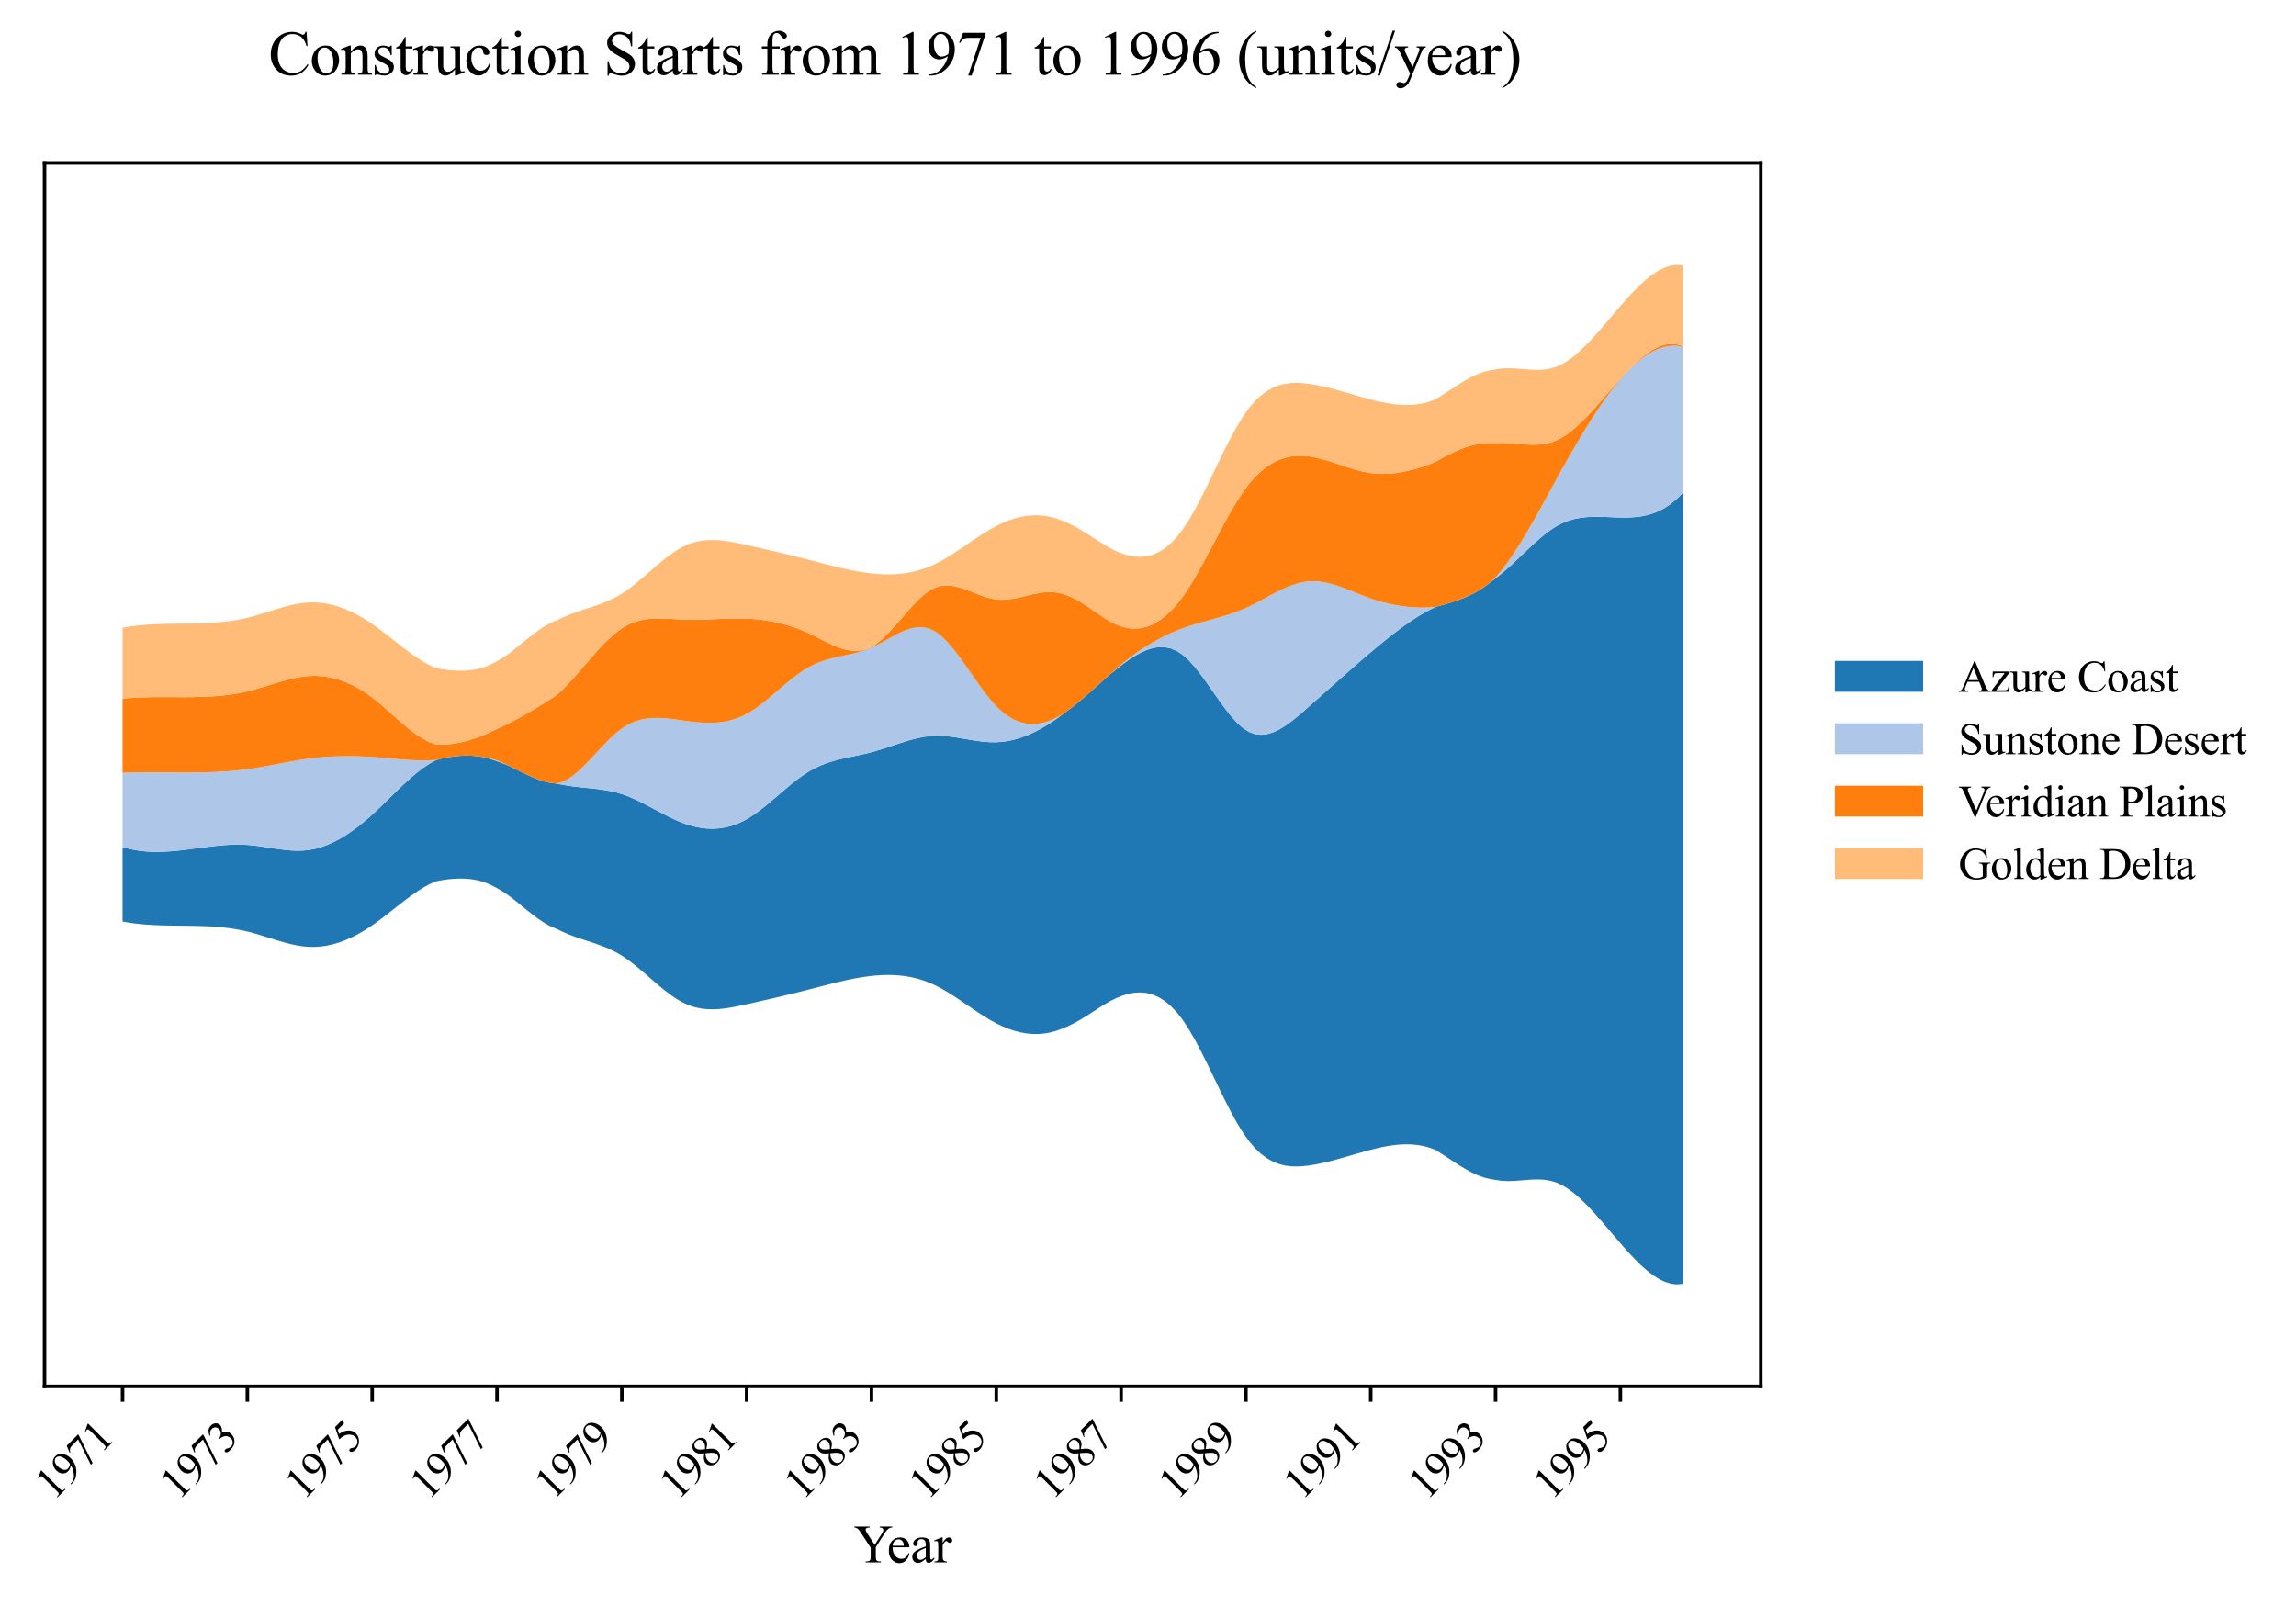 <?xml version="1.0" encoding="utf-8" standalone="no"?>
<!DOCTYPE svg PUBLIC "-//W3C//DTD SVG 1.1//EN"
  "http://www.w3.org/Graphics/SVG/1.1/DTD/svg11.dtd">
<svg xmlns:xlink="http://www.w3.org/1999/xlink" width="520.138pt" height="363.785pt" viewBox="0 0 520.138 363.785" xmlns="http://www.w3.org/2000/svg" version="1.1">
 <defs>
  <style type="text/css">*{stroke-linejoin: round; stroke-linecap: butt}</style>
 </defs>
 <g id="figure_1">
  <g id="patch_1">
   <path d="M 0 363.785 
L 520.138 363.785 
L 520.138 0 
L 0 0 
z
" style="fill: #ffffff"/>
  </g>
  <g id="axes_1">
   <g id="patch_2">
    <path d="M 10.092 314.121 
L 398.892 314.121 
L 398.892 36.921 
L 10.092 36.921 
z
" style="fill: #ffffff"/>
   </g>
   <g id="FillBetweenPolyCollection_1">
    <path d="M 27.765 191.91 
L 27.765 208.797 
L 29.129 209.035 
L 30.494 209.228 
L 31.859 209.379 
L 33.223 209.496 
L 34.588 209.582 
L 35.953 209.644 
L 37.317 209.686 
L 38.682 209.713 
L 40.047 209.732 
L 41.412 209.746 
L 42.776 209.762 
L 44.141 209.785 
L 45.506 209.82 
L 46.87 209.871 
L 48.235 209.946 
L 49.6 210.047 
L 50.964 210.182 
L 52.329 210.354 
L 53.694 210.57 
L 55.058 210.835 
L 56.423 211.153 
L 57.788 211.523 
L 59.153 211.929 
L 60.517 212.356 
L 61.882 212.787 
L 63.247 213.206 
L 64.611 213.596 
L 65.976 213.941 
L 67.341 214.225 
L 68.705 214.432 
L 70.07 214.544 
L 71.435 214.549 
L 72.799 214.446 
L 74.164 214.237 
L 75.529 213.925 
L 76.893 213.514 
L 78.258 213.006 
L 79.623 212.406 
L 80.988 211.715 
L 82.352 210.936 
L 83.717 210.074 
L 85.082 209.131 
L 86.446 208.122 
L 87.811 207.067 
L 89.176 205.99 
L 90.54 204.913 
L 91.905 203.858 
L 93.27 202.848 
L 94.634 201.904 
L 95.999 201.05 
L 97.364 200.307 
L 98.729 199.698 
L 100.093 199.431 
L 101.458 199.24 
L 102.823 199.112 
L 104.187 199.059 
L 105.552 199.093 
L 106.917 199.229 
L 108.281 199.477 
L 109.646 199.852 
L 111.011 200.427 
L 112.375 201.115 
L 113.74 201.906 
L 115.105 202.811 
L 116.469 203.86 
L 117.834 204.961 
L 119.199 206.075 
L 120.564 207.162 
L 121.928 208.181 
L 123.293 209.092 
L 124.658 209.855 
L 126.022 210.431 
L 127.387 211.077 
L 128.752 211.681 
L 130.116 212.207 
L 131.481 212.681 
L 132.846 213.128 
L 134.21 213.572 
L 135.575 214.039 
L 136.94 214.553 
L 138.304 215.139 
L 139.669 215.823 
L 141.034 216.63 
L 142.399 217.571 
L 143.763 218.621 
L 145.128 219.748 
L 146.493 220.921 
L 147.857 222.108 
L 149.222 223.278 
L 150.587 224.399 
L 151.951 225.439 
L 153.316 226.367 
L 154.681 227.151 
L 156.045 227.763 
L 157.41 228.205 
L 158.775 228.495 
L 160.14 228.65 
L 161.504 228.688 
L 162.869 228.625 
L 164.234 228.48 
L 165.598 228.269 
L 166.963 228.011 
L 168.328 227.722 
L 169.692 227.42 
L 171.057 227.115 
L 172.422 226.807 
L 173.786 226.496 
L 175.151 226.18 
L 176.516 225.86 
L 177.88 225.536 
L 179.245 225.206 
L 180.61 224.87 
L 181.975 224.529 
L 183.339 224.18 
L 184.704 223.826 
L 186.069 223.47 
L 187.433 223.117 
L 188.798 222.773 
L 190.163 222.442 
L 191.527 222.13 
L 192.892 221.842 
L 194.257 221.583 
L 195.621 221.357 
L 196.986 221.171 
L 198.351 221.028 
L 199.716 220.936 
L 201.08 220.899 
L 202.445 220.924 
L 203.81 221.016 
L 205.174 221.181 
L 206.539 221.426 
L 207.904 221.756 
L 209.268 222.176 
L 210.633 222.694 
L 211.998 223.314 
L 213.362 224.034 
L 214.727 224.834 
L 216.092 225.697 
L 217.456 226.602 
L 218.821 227.53 
L 220.186 228.462 
L 221.551 229.379 
L 222.915 230.261 
L 224.28 231.089 
L 225.645 231.843 
L 227.009 232.507 
L 228.374 233.073 
L 229.739 233.537 
L 231.103 233.894 
L 232.468 234.141 
L 233.833 234.272 
L 235.197 234.284 
L 236.562 234.172 
L 237.927 233.932 
L 239.292 233.559 
L 240.656 233.051 
L 242.021 232.484 
L 243.386 231.808 
L 244.75 231.036 
L 246.115 230.198 
L 247.48 229.324 
L 248.844 228.445 
L 250.209 227.591 
L 251.574 226.793 
L 252.938 226.126 
L 254.303 225.58 
L 255.668 225.174 
L 257.032 224.928 
L 258.397 224.862 
L 259.762 224.996 
L 261.127 225.349 
L 262.491 225.942 
L 263.856 226.795 
L 265.221 227.927 
L 266.585 229.358 
L 267.95 231.109 
L 269.315 233.189 
L 270.679 235.552 
L 272.044 238.131 
L 273.409 240.861 
L 274.773 243.674 
L 276.138 246.504 
L 277.503 249.284 
L 278.867 251.949 
L 280.232 254.431 
L 281.597 256.664 
L 282.962 258.584 
L 284.326 260.173 
L 285.691 261.457 
L 287.056 262.463 
L 288.42 263.219 
L 289.785 263.753 
L 291.15 264.093 
L 292.514 264.266 
L 293.879 264.3 
L 295.244 264.223 
L 296.608 264.062 
L 297.973 263.84 
L 299.338 263.568 
L 300.703 263.255 
L 302.067 262.907 
L 303.432 262.534 
L 304.797 262.145 
L 306.161 261.748 
L 307.526 261.351 
L 308.891 260.962 
L 310.255 260.591 
L 311.62 260.245 
L 312.985 259.936 
L 314.349 259.673 
L 315.714 259.468 
L 317.079 259.331 
L 318.443 259.274 
L 319.808 259.306 
L 321.173 259.44 
L 322.538 259.685 
L 323.902 260.053 
L 325.267 260.594 
L 326.632 261.453 
L 327.996 262.347 
L 329.361 263.245 
L 330.726 264.119 
L 332.09 264.941 
L 333.455 265.681 
L 334.82 266.312 
L 336.184 266.804 
L 337.549 267.129 
L 338.914 267.362 
L 340.279 267.557 
L 341.643 267.614 
L 343.008 267.574 
L 344.373 267.475 
L 345.737 267.36 
L 347.102 267.268 
L 348.467 267.239 
L 349.831 267.313 
L 351.196 267.531 
L 352.561 267.933 
L 353.925 268.555 
L 355.29 269.394 
L 356.655 270.421 
L 358.019 271.612 
L 359.384 272.939 
L 360.749 274.375 
L 362.114 275.894 
L 363.478 277.469 
L 364.843 279.073 
L 366.208 280.68 
L 367.572 282.263 
L 368.937 283.795 
L 370.302 285.25 
L 371.666 286.601 
L 373.031 287.82 
L 374.396 288.882 
L 375.76 289.76 
L 377.125 290.427 
L 378.49 290.856 
L 379.855 291.021 
L 381.219 290.895 
L 381.219 111.687 
L 381.219 111.687 
L 379.855 113.049 
L 378.49 114.175 
L 377.125 115.087 
L 375.76 115.806 
L 374.396 116.353 
L 373.031 116.75 
L 371.666 117.019 
L 370.302 117.18 
L 368.937 117.255 
L 367.572 117.265 
L 366.208 117.233 
L 364.843 117.178 
L 363.478 117.124 
L 362.114 117.091 
L 360.749 117.1 
L 359.384 117.173 
L 358.019 117.331 
L 356.655 117.597 
L 355.29 117.99 
L 353.925 118.533 
L 352.561 119.247 
L 351.196 120.135 
L 349.831 121.17 
L 348.467 122.319 
L 347.102 123.552 
L 345.737 124.836 
L 344.373 126.142 
L 343.008 127.436 
L 341.643 128.687 
L 340.279 129.865 
L 338.914 130.937 
L 337.549 132.011 
L 336.184 133.026 
L 334.82 133.896 
L 333.455 134.641 
L 332.09 135.278 
L 330.726 135.826 
L 329.361 136.305 
L 327.996 136.732 
L 326.632 137.126 
L 325.267 137.505 
L 323.902 138.146 
L 322.538 138.9 
L 321.173 139.722 
L 319.808 140.605 
L 318.443 141.544 
L 317.079 142.534 
L 315.714 143.567 
L 314.349 144.639 
L 312.985 145.742 
L 311.62 146.872 
L 310.255 148.022 
L 308.891 149.187 
L 307.526 150.366 
L 306.161 151.555 
L 304.797 152.754 
L 303.432 153.959 
L 302.067 155.17 
L 300.703 156.384 
L 299.338 157.598 
L 297.973 158.812 
L 296.608 160.022 
L 295.244 161.224 
L 293.879 162.389 
L 292.514 163.479 
L 291.15 164.457 
L 289.785 165.284 
L 288.42 165.923 
L 287.056 166.337 
L 285.691 166.486 
L 284.326 166.335 
L 282.962 165.845 
L 281.597 164.98 
L 280.232 163.755 
L 278.867 162.242 
L 277.503 160.511 
L 276.138 158.635 
L 274.773 156.686 
L 273.409 154.737 
L 272.044 152.86 
L 270.679 151.126 
L 269.315 149.608 
L 267.95 148.379 
L 266.585 147.486 
L 265.221 146.914 
L 263.856 146.635 
L 262.491 146.621 
L 261.127 146.843 
L 259.762 147.275 
L 258.397 147.887 
L 257.032 148.653 
L 255.668 149.543 
L 254.303 150.531 
L 252.938 151.59 
L 251.574 152.707 
L 250.209 153.906 
L 248.844 155.124 
L 247.48 156.346 
L 246.115 157.552 
L 244.75 158.728 
L 243.386 159.854 
L 242.021 160.915 
L 240.656 161.911 
L 239.292 162.906 
L 237.927 163.827 
L 236.562 164.67 
L 235.197 165.431 
L 233.833 166.106 
L 232.468 166.694 
L 231.103 167.189 
L 229.739 167.588 
L 228.374 167.889 
L 227.009 168.087 
L 225.645 168.178 
L 224.28 168.165 
L 222.915 168.065 
L 221.551 167.899 
L 220.186 167.69 
L 218.821 167.457 
L 217.456 167.224 
L 216.092 167.011 
L 214.727 166.84 
L 213.362 166.732 
L 211.998 166.709 
L 210.633 166.791 
L 209.268 166.975 
L 207.904 167.244 
L 206.539 167.584 
L 205.174 167.977 
L 203.81 168.407 
L 202.445 168.857 
L 201.08 169.313 
L 199.716 169.757 
L 198.351 170.173 
L 196.986 170.545 
L 195.621 170.87 
L 194.257 171.165 
L 192.892 171.449 
L 191.527 171.742 
L 190.163 172.061 
L 188.798 172.427 
L 187.433 172.858 
L 186.069 173.374 
L 184.704 173.993 
L 183.339 174.735 
L 181.975 175.611 
L 180.61 176.603 
L 179.245 177.682 
L 177.88 178.82 
L 176.516 179.988 
L 175.151 181.159 
L 173.786 182.305 
L 172.422 183.396 
L 171.057 184.405 
L 169.692 185.303 
L 168.328 186.064 
L 166.963 186.679 
L 165.598 187.152 
L 164.234 187.488 
L 162.869 187.694 
L 161.504 187.773 
L 160.14 187.733 
L 158.775 187.576 
L 157.41 187.31 
L 156.045 186.94 
L 154.681 186.469 
L 153.316 185.909 
L 151.951 185.278 
L 150.587 184.594 
L 149.222 183.877 
L 147.857 183.148 
L 146.493 182.424 
L 145.128 181.725 
L 143.763 181.072 
L 142.399 180.482 
L 141.034 179.976 
L 139.669 179.568 
L 138.304 179.251 
L 136.94 179.004 
L 135.575 178.812 
L 134.21 178.656 
L 132.846 178.519 
L 131.481 178.382 
L 130.116 178.228 
L 128.752 178.039 
L 127.387 177.798 
L 126.022 177.546 
L 124.658 177.395 
L 123.293 177.078 
L 121.928 176.626 
L 120.564 176.071 
L 119.199 175.443 
L 117.834 174.774 
L 116.469 174.094 
L 115.105 173.436 
L 113.74 172.881 
L 112.375 172.39 
L 111.011 171.948 
L 109.646 171.572 
L 108.281 171.356 
L 106.917 171.235 
L 105.552 171.203 
L 104.187 171.257 
L 102.823 171.39 
L 101.458 171.599 
L 100.093 171.879 
L 98.729 172.253 
L 97.364 172.991 
L 95.999 173.888 
L 94.634 174.92 
L 93.27 176.062 
L 91.905 177.29 
L 90.54 178.581 
L 89.176 179.909 
L 87.811 181.251 
L 86.446 182.584 
L 85.082 183.882 
L 83.717 185.122 
L 82.352 186.288 
L 80.988 187.375 
L 79.623 188.377 
L 78.258 189.289 
L 76.893 190.107 
L 75.529 190.824 
L 74.164 191.435 
L 72.799 191.936 
L 71.435 192.32 
L 70.07 192.583 
L 68.705 192.725 
L 67.341 192.76 
L 65.976 192.709 
L 64.611 192.588 
L 63.247 192.418 
L 61.882 192.216 
L 60.517 192.002 
L 59.153 191.793 
L 57.788 191.609 
L 56.423 191.468 
L 55.058 191.388 
L 53.694 191.368 
L 52.329 191.402 
L 50.964 191.481 
L 49.6 191.597 
L 48.235 191.742 
L 46.87 191.908 
L 45.506 192.087 
L 44.141 192.271 
L 42.776 192.451 
L 41.412 192.62 
L 40.047 192.77 
L 38.682 192.892 
L 37.317 192.979 
L 35.953 193.022 
L 34.588 193.013 
L 33.223 192.944 
L 31.859 192.808 
L 30.494 192.595 
L 29.129 192.299 
L 27.765 191.91 
z
" clip-path="url(#p44d40a64ee)" style="fill: #1f77b4"/>
   </g>
   <g id="FillBetweenPolyCollection_2">
    <path d="M 27.765 175.105 
L 27.765 191.91 
L 29.129 192.299 
L 30.494 192.595 
L 31.859 192.808 
L 33.223 192.944 
L 34.588 193.013 
L 35.953 193.022 
L 37.317 192.979 
L 38.682 192.892 
L 40.047 192.77 
L 41.412 192.62 
L 42.776 192.451 
L 44.141 192.271 
L 45.506 192.087 
L 46.87 191.908 
L 48.235 191.742 
L 49.6 191.597 
L 50.964 191.481 
L 52.329 191.402 
L 53.694 191.368 
L 55.058 191.388 
L 56.423 191.468 
L 57.788 191.609 
L 59.153 191.793 
L 60.517 192.002 
L 61.882 192.216 
L 63.247 192.418 
L 64.611 192.588 
L 65.976 192.709 
L 67.341 192.76 
L 68.705 192.725 
L 70.07 192.583 
L 71.435 192.32 
L 72.799 191.936 
L 74.164 191.435 
L 75.529 190.824 
L 76.893 190.107 
L 78.258 189.289 
L 79.623 188.377 
L 80.988 187.375 
L 82.352 186.288 
L 83.717 185.122 
L 85.082 183.882 
L 86.446 182.584 
L 87.811 181.251 
L 89.176 179.909 
L 90.54 178.581 
L 91.905 177.29 
L 93.27 176.062 
L 94.634 174.92 
L 95.999 173.888 
L 97.364 172.991 
L 98.729 172.253 
L 100.093 171.879 
L 101.458 171.599 
L 102.823 171.39 
L 104.187 171.257 
L 105.552 171.203 
L 106.917 171.235 
L 108.281 171.356 
L 109.646 171.572 
L 111.011 171.948 
L 112.375 172.39 
L 113.74 172.881 
L 115.105 173.436 
L 116.469 174.094 
L 117.834 174.774 
L 119.199 175.443 
L 120.564 176.071 
L 121.928 176.626 
L 123.293 177.078 
L 124.658 177.395 
L 126.022 177.546 
L 127.387 177.798 
L 128.752 178.039 
L 130.116 178.228 
L 131.481 178.382 
L 132.846 178.519 
L 134.21 178.656 
L 135.575 178.812 
L 136.94 179.004 
L 138.304 179.251 
L 139.669 179.568 
L 141.034 179.976 
L 142.399 180.482 
L 143.763 181.072 
L 145.128 181.725 
L 146.493 182.424 
L 147.857 183.148 
L 149.222 183.877 
L 150.587 184.594 
L 151.951 185.278 
L 153.316 185.909 
L 154.681 186.469 
L 156.045 186.94 
L 157.41 187.31 
L 158.775 187.576 
L 160.14 187.733 
L 161.504 187.773 
L 162.869 187.694 
L 164.234 187.488 
L 165.598 187.152 
L 166.963 186.679 
L 168.328 186.064 
L 169.692 185.303 
L 171.057 184.405 
L 172.422 183.396 
L 173.786 182.305 
L 175.151 181.159 
L 176.516 179.988 
L 177.88 178.82 
L 179.245 177.682 
L 180.61 176.603 
L 181.975 175.611 
L 183.339 174.735 
L 184.704 173.993 
L 186.069 173.374 
L 187.433 172.858 
L 188.798 172.427 
L 190.163 172.061 
L 191.527 171.742 
L 192.892 171.449 
L 194.257 171.165 
L 195.621 170.87 
L 196.986 170.545 
L 198.351 170.173 
L 199.716 169.757 
L 201.08 169.313 
L 202.445 168.857 
L 203.81 168.407 
L 205.174 167.977 
L 206.539 167.584 
L 207.904 167.244 
L 209.268 166.975 
L 210.633 166.791 
L 211.998 166.709 
L 213.362 166.732 
L 214.727 166.84 
L 216.092 167.011 
L 217.456 167.224 
L 218.821 167.457 
L 220.186 167.69 
L 221.551 167.899 
L 222.915 168.065 
L 224.28 168.165 
L 225.645 168.178 
L 227.009 168.087 
L 228.374 167.889 
L 229.739 167.588 
L 231.103 167.189 
L 232.468 166.694 
L 233.833 166.106 
L 235.197 165.431 
L 236.562 164.67 
L 237.927 163.827 
L 239.292 162.906 
L 240.656 161.911 
L 242.021 160.915 
L 243.386 159.854 
L 244.75 158.728 
L 246.115 157.552 
L 247.48 156.346 
L 248.844 155.124 
L 250.209 153.906 
L 251.574 152.707 
L 252.938 151.59 
L 254.303 150.531 
L 255.668 149.543 
L 257.032 148.653 
L 258.397 147.887 
L 259.762 147.275 
L 261.127 146.843 
L 262.491 146.621 
L 263.856 146.635 
L 265.221 146.914 
L 266.585 147.486 
L 267.95 148.379 
L 269.315 149.608 
L 270.679 151.126 
L 272.044 152.86 
L 273.409 154.737 
L 274.773 156.686 
L 276.138 158.635 
L 277.503 160.511 
L 278.867 162.242 
L 280.232 163.755 
L 281.597 164.98 
L 282.962 165.845 
L 284.326 166.335 
L 285.691 166.486 
L 287.056 166.337 
L 288.42 165.923 
L 289.785 165.284 
L 291.15 164.457 
L 292.514 163.479 
L 293.879 162.389 
L 295.244 161.224 
L 296.608 160.022 
L 297.973 158.812 
L 299.338 157.598 
L 300.703 156.384 
L 302.067 155.17 
L 303.432 153.959 
L 304.797 152.754 
L 306.161 151.555 
L 307.526 150.366 
L 308.891 149.187 
L 310.255 148.022 
L 311.62 146.872 
L 312.985 145.742 
L 314.349 144.639 
L 315.714 143.567 
L 317.079 142.534 
L 318.443 141.544 
L 319.808 140.605 
L 321.173 139.722 
L 322.538 138.9 
L 323.902 138.146 
L 325.267 137.505 
L 326.632 137.126 
L 327.996 136.732 
L 329.361 136.305 
L 330.726 135.826 
L 332.09 135.278 
L 333.455 134.641 
L 334.82 133.896 
L 336.184 133.026 
L 337.549 132.011 
L 338.914 130.937 
L 340.279 129.865 
L 341.643 128.687 
L 343.008 127.436 
L 344.373 126.142 
L 345.737 124.836 
L 347.102 123.552 
L 348.467 122.319 
L 349.831 121.17 
L 351.196 120.135 
L 352.561 119.247 
L 353.925 118.533 
L 355.29 117.99 
L 356.655 117.597 
L 358.019 117.331 
L 359.384 117.173 
L 360.749 117.1 
L 362.114 117.091 
L 363.478 117.124 
L 364.843 117.178 
L 366.208 117.233 
L 367.572 117.265 
L 368.937 117.255 
L 370.302 117.18 
L 371.666 117.019 
L 373.031 116.75 
L 374.396 116.353 
L 375.76 115.806 
L 377.125 115.087 
L 378.49 114.175 
L 379.855 113.049 
L 381.219 111.687 
L 381.219 78.589 
L 381.219 78.589 
L 379.855 78.36 
L 378.49 78.36 
L 377.125 78.579 
L 375.76 79.007 
L 374.396 79.633 
L 373.031 80.45 
L 371.666 81.445 
L 370.302 82.61 
L 368.937 83.935 
L 367.572 85.409 
L 366.208 87.022 
L 364.843 88.766 
L 363.478 90.63 
L 362.114 92.603 
L 360.749 94.677 
L 359.384 96.84 
L 358.019 99.084 
L 356.655 101.399 
L 355.29 103.774 
L 353.925 106.199 
L 352.561 108.665 
L 351.196 111.157 
L 349.831 113.651 
L 348.467 116.122 
L 347.102 118.547 
L 345.737 120.899 
L 344.373 123.156 
L 343.008 125.292 
L 341.643 127.283 
L 340.279 129.104 
L 338.914 130.73 
L 337.549 132.011 
L 336.184 133.026 
L 334.82 133.896 
L 333.455 134.641 
L 332.09 135.278 
L 330.726 135.826 
L 329.361 136.305 
L 327.996 136.732 
L 326.632 137.126 
L 325.267 137.505 
L 323.902 137.63 
L 322.538 137.662 
L 321.173 137.642 
L 319.808 137.568 
L 318.443 137.44 
L 317.079 137.258 
L 315.714 137.021 
L 314.349 136.729 
L 312.985 136.382 
L 311.62 135.979 
L 310.255 135.519 
L 308.891 135.009 
L 307.526 134.468 
L 306.161 133.92 
L 304.797 133.385 
L 303.432 132.887 
L 302.067 132.447 
L 300.703 132.087 
L 299.338 131.829 
L 297.973 131.696 
L 296.608 131.709 
L 295.244 131.886 
L 293.879 132.216 
L 292.514 132.673 
L 291.15 133.234 
L 289.785 133.874 
L 288.42 134.57 
L 287.056 135.298 
L 285.691 136.032 
L 284.326 136.751 
L 282.962 137.428 
L 281.597 138.041 
L 280.232 138.584 
L 278.867 139.068 
L 277.503 139.506 
L 276.138 139.911 
L 274.773 140.295 
L 273.409 140.672 
L 272.044 141.054 
L 270.679 141.453 
L 269.315 141.883 
L 267.95 142.357 
L 266.585 142.883 
L 265.221 143.466 
L 263.856 144.106 
L 262.491 144.806 
L 261.127 145.567 
L 259.762 146.39 
L 258.397 147.278 
L 257.032 148.231 
L 255.668 149.252 
L 254.303 150.341 
L 252.938 151.5 
L 251.574 152.707 
L 250.209 153.906 
L 248.844 155.124 
L 247.48 156.346 
L 246.115 157.552 
L 244.75 158.728 
L 243.386 159.854 
L 242.021 160.915 
L 240.656 161.876 
L 239.292 162.638 
L 237.927 163.249 
L 236.562 163.697 
L 235.197 163.97 
L 233.833 164.056 
L 232.468 163.943 
L 231.103 163.62 
L 229.739 163.075 
L 228.374 162.296 
L 227.009 161.271 
L 225.645 159.989 
L 224.28 158.452 
L 222.915 156.712 
L 221.551 154.834 
L 220.186 152.882 
L 218.821 150.918 
L 217.456 149.008 
L 216.092 147.215 
L 214.727 145.603 
L 213.362 144.235 
L 211.998 143.176 
L 210.633 142.484 
L 209.268 142.15 
L 207.904 142.124 
L 206.539 142.355 
L 205.174 142.793 
L 203.81 143.387 
L 202.445 144.087 
L 201.08 144.842 
L 199.716 145.602 
L 198.351 146.316 
L 196.986 146.933 
L 195.621 147.432 
L 194.257 147.838 
L 192.892 148.178 
L 191.527 148.481 
L 190.163 148.774 
L 188.798 149.087 
L 187.433 149.448 
L 186.069 149.884 
L 184.704 150.423 
L 183.339 151.096 
L 181.975 151.919 
L 180.61 152.874 
L 179.245 153.929 
L 177.88 155.053 
L 176.516 156.213 
L 175.151 157.379 
L 173.786 158.519 
L 172.422 159.602 
L 171.057 160.596 
L 169.692 161.47 
L 168.328 162.194 
L 166.963 162.762 
L 165.598 163.19 
L 164.234 163.49 
L 162.869 163.678 
L 161.504 163.768 
L 160.14 163.775 
L 158.775 163.712 
L 157.41 163.594 
L 156.045 163.436 
L 154.681 163.252 
L 153.316 163.059 
L 151.951 162.881 
L 150.587 162.743 
L 149.222 162.67 
L 147.857 162.685 
L 146.493 162.813 
L 145.128 163.08 
L 143.763 163.508 
L 142.399 164.124 
L 141.034 164.951 
L 139.669 166.005 
L 138.304 167.248 
L 136.94 168.623 
L 135.575 170.074 
L 134.21 171.544 
L 132.846 172.977 
L 131.481 174.316 
L 130.116 175.505 
L 128.752 176.487 
L 127.387 177.205 
L 126.022 177.546 
L 124.658 177.395 
L 123.293 177.078 
L 121.928 176.626 
L 120.564 176.071 
L 119.199 175.443 
L 117.834 174.774 
L 116.469 174.094 
L 115.105 173.436 
L 113.74 172.777 
L 112.375 172.221 
L 111.011 171.826 
L 109.646 171.572 
L 108.281 171.356 
L 106.917 171.235 
L 105.552 171.203 
L 104.187 171.257 
L 102.823 171.39 
L 101.458 171.599 
L 100.093 171.879 
L 98.729 172.198 
L 97.364 172.274 
L 95.999 172.299 
L 94.634 172.281 
L 93.27 172.227 
L 91.905 172.145 
L 90.54 172.042 
L 89.176 171.926 
L 87.811 171.804 
L 86.446 171.685 
L 85.082 171.574 
L 83.717 171.48 
L 82.352 171.408 
L 80.988 171.358 
L 79.623 171.332 
L 78.258 171.33 
L 76.893 171.354 
L 75.529 171.403 
L 74.164 171.48 
L 72.799 171.585 
L 71.435 171.719 
L 70.07 171.884 
L 68.705 172.078 
L 67.341 172.296 
L 65.976 172.534 
L 64.611 172.784 
L 63.247 173.042 
L 61.882 173.3 
L 60.517 173.555 
L 59.153 173.799 
L 57.788 174.027 
L 56.423 174.233 
L 55.058 174.412 
L 53.694 174.563 
L 52.329 174.689 
L 50.964 174.791 
L 49.6 174.872 
L 48.235 174.934 
L 46.87 174.98 
L 45.506 175.011 
L 44.141 175.029 
L 42.776 175.038 
L 41.412 175.039 
L 40.047 175.034 
L 38.682 175.026 
L 37.317 175.016 
L 35.953 175.008 
L 34.588 175.003 
L 33.223 175.004 
L 31.859 175.012 
L 30.494 175.03 
L 29.129 175.06 
L 27.765 175.105 
z
" clip-path="url(#p44d40a64ee)" style="fill: #aec7e8"/>
   </g>
   <g id="FillBetweenPolyCollection_3">
    <path d="M 27.765 158.309 
L 27.765 175.105 
L 29.129 175.06 
L 30.494 175.03 
L 31.859 175.012 
L 33.223 175.004 
L 34.588 175.003 
L 35.953 175.008 
L 37.317 175.016 
L 38.682 175.026 
L 40.047 175.034 
L 41.412 175.039 
L 42.776 175.038 
L 44.141 175.029 
L 45.506 175.011 
L 46.87 174.98 
L 48.235 174.934 
L 49.6 174.872 
L 50.964 174.791 
L 52.329 174.689 
L 53.694 174.563 
L 55.058 174.412 
L 56.423 174.233 
L 57.788 174.027 
L 59.153 173.799 
L 60.517 173.555 
L 61.882 173.3 
L 63.247 173.042 
L 64.611 172.784 
L 65.976 172.534 
L 67.341 172.296 
L 68.705 172.078 
L 70.07 171.884 
L 71.435 171.719 
L 72.799 171.585 
L 74.164 171.48 
L 75.529 171.403 
L 76.893 171.354 
L 78.258 171.33 
L 79.623 171.332 
L 80.988 171.358 
L 82.352 171.408 
L 83.717 171.48 
L 85.082 171.574 
L 86.446 171.685 
L 87.811 171.804 
L 89.176 171.926 
L 90.54 172.042 
L 91.905 172.145 
L 93.27 172.227 
L 94.634 172.281 
L 95.999 172.299 
L 97.364 172.274 
L 98.729 172.198 
L 100.093 171.879 
L 101.458 171.599 
L 102.823 171.39 
L 104.187 171.257 
L 105.552 171.203 
L 106.917 171.235 
L 108.281 171.356 
L 109.646 171.572 
L 111.011 171.826 
L 112.375 172.221 
L 113.74 172.777 
L 115.105 173.436 
L 116.469 174.094 
L 117.834 174.774 
L 119.199 175.443 
L 120.564 176.071 
L 121.928 176.626 
L 123.293 177.078 
L 124.658 177.395 
L 126.022 177.546 
L 127.387 177.205 
L 128.752 176.487 
L 130.116 175.505 
L 131.481 174.316 
L 132.846 172.977 
L 134.21 171.544 
L 135.575 170.074 
L 136.94 168.623 
L 138.304 167.248 
L 139.669 166.005 
L 141.034 164.951 
L 142.399 164.124 
L 143.763 163.508 
L 145.128 163.08 
L 146.493 162.813 
L 147.857 162.685 
L 149.222 162.67 
L 150.587 162.743 
L 151.951 162.881 
L 153.316 163.059 
L 154.681 163.252 
L 156.045 163.436 
L 157.41 163.594 
L 158.775 163.712 
L 160.14 163.775 
L 161.504 163.768 
L 162.869 163.678 
L 164.234 163.49 
L 165.598 163.19 
L 166.963 162.762 
L 168.328 162.194 
L 169.692 161.47 
L 171.057 160.596 
L 172.422 159.602 
L 173.786 158.519 
L 175.151 157.379 
L 176.516 156.213 
L 177.88 155.053 
L 179.245 153.929 
L 180.61 152.874 
L 181.975 151.919 
L 183.339 151.096 
L 184.704 150.423 
L 186.069 149.884 
L 187.433 149.448 
L 188.798 149.087 
L 190.163 148.774 
L 191.527 148.481 
L 192.892 148.178 
L 194.257 147.838 
L 195.621 147.432 
L 196.986 146.933 
L 198.351 146.316 
L 199.716 145.602 
L 201.08 144.842 
L 202.445 144.087 
L 203.81 143.387 
L 205.174 142.793 
L 206.539 142.355 
L 207.904 142.124 
L 209.268 142.15 
L 210.633 142.484 
L 211.998 143.176 
L 213.362 144.235 
L 214.727 145.603 
L 216.092 147.215 
L 217.456 149.008 
L 218.821 150.918 
L 220.186 152.882 
L 221.551 154.834 
L 222.915 156.712 
L 224.28 158.452 
L 225.645 159.989 
L 227.009 161.271 
L 228.374 162.296 
L 229.739 163.075 
L 231.103 163.62 
L 232.468 163.943 
L 233.833 164.056 
L 235.197 163.97 
L 236.562 163.697 
L 237.927 163.249 
L 239.292 162.638 
L 240.656 161.876 
L 242.021 160.915 
L 243.386 159.854 
L 244.75 158.728 
L 246.115 157.552 
L 247.48 156.346 
L 248.844 155.124 
L 250.209 153.906 
L 251.574 152.707 
L 252.938 151.5 
L 254.303 150.341 
L 255.668 149.252 
L 257.032 148.231 
L 258.397 147.278 
L 259.762 146.39 
L 261.127 145.567 
L 262.491 144.806 
L 263.856 144.106 
L 265.221 143.466 
L 266.585 142.883 
L 267.95 142.357 
L 269.315 141.883 
L 270.679 141.453 
L 272.044 141.054 
L 273.409 140.672 
L 274.773 140.295 
L 276.138 139.911 
L 277.503 139.506 
L 278.867 139.068 
L 280.232 138.584 
L 281.597 138.041 
L 282.962 137.428 
L 284.326 136.751 
L 285.691 136.032 
L 287.056 135.298 
L 288.42 134.57 
L 289.785 133.874 
L 291.15 133.234 
L 292.514 132.673 
L 293.879 132.216 
L 295.244 131.886 
L 296.608 131.709 
L 297.973 131.696 
L 299.338 131.829 
L 300.703 132.087 
L 302.067 132.447 
L 303.432 132.887 
L 304.797 133.385 
L 306.161 133.92 
L 307.526 134.468 
L 308.891 135.009 
L 310.255 135.519 
L 311.62 135.979 
L 312.985 136.382 
L 314.349 136.729 
L 315.714 137.021 
L 317.079 137.258 
L 318.443 137.44 
L 319.808 137.568 
L 321.173 137.642 
L 322.538 137.662 
L 323.902 137.63 
L 325.267 137.505 
L 326.632 137.126 
L 327.996 136.732 
L 329.361 136.305 
L 330.726 135.826 
L 332.09 135.278 
L 333.455 134.641 
L 334.82 133.896 
L 336.184 133.026 
L 337.549 132.011 
L 338.914 130.73 
L 340.279 129.104 
L 341.643 127.283 
L 343.008 125.292 
L 344.373 123.156 
L 345.737 120.899 
L 347.102 118.547 
L 348.467 116.122 
L 349.831 113.651 
L 351.196 111.157 
L 352.561 108.665 
L 353.925 106.199 
L 355.29 103.774 
L 356.655 101.399 
L 358.019 99.084 
L 359.384 96.84 
L 360.749 94.677 
L 362.114 92.603 
L 363.478 90.63 
L 364.843 88.766 
L 366.208 87.022 
L 367.572 85.409 
L 368.937 83.935 
L 370.302 82.61 
L 371.666 81.445 
L 373.031 80.45 
L 374.396 79.633 
L 375.76 79.007 
L 377.125 78.579 
L 378.49 78.36 
L 379.855 78.36 
L 381.219 78.589 
L 381.219 78.423 
L 381.219 78.423 
L 379.855 78.003 
L 378.49 77.903 
L 377.125 78.094 
L 375.76 78.549 
L 374.396 79.24 
L 373.031 80.139 
L 371.666 81.219 
L 370.302 82.452 
L 368.937 83.809 
L 367.572 85.265 
L 366.208 86.79 
L 364.843 88.358 
L 363.478 89.94 
L 362.114 91.508 
L 360.749 93.036 
L 359.384 94.495 
L 358.019 95.858 
L 356.655 97.096 
L 355.29 98.183 
L 353.925 99.091 
L 352.561 99.792 
L 351.196 100.278 
L 349.831 100.581 
L 348.467 100.732 
L 347.102 100.765 
L 345.737 100.714 
L 344.373 100.612 
L 343.008 100.491 
L 341.643 100.387 
L 340.279 100.331 
L 338.914 100.357 
L 337.549 100.36 
L 336.184 100.408 
L 334.82 100.59 
L 333.455 100.895 
L 332.09 101.31 
L 330.726 101.823 
L 329.361 102.422 
L 327.996 103.093 
L 326.632 103.825 
L 325.267 104.605 
L 323.902 105.163 
L 322.538 105.643 
L 321.173 106.079 
L 319.808 106.462 
L 318.443 106.788 
L 317.079 107.048 
L 315.714 107.237 
L 314.349 107.348 
L 312.985 107.373 
L 311.62 107.306 
L 310.255 107.142 
L 308.891 106.879 
L 307.526 106.538 
L 306.161 106.137 
L 304.797 105.699 
L 303.432 105.243 
L 302.067 104.791 
L 300.703 104.362 
L 299.338 103.977 
L 297.973 103.656 
L 296.608 103.421 
L 295.244 103.292 
L 293.879 103.285 
L 292.514 103.418 
L 291.15 103.706 
L 289.785 104.167 
L 288.42 104.816 
L 287.056 105.671 
L 285.691 106.748 
L 284.326 108.062 
L 282.962 109.631 
L 281.597 111.47 
L 280.232 113.561 
L 278.867 115.855 
L 277.503 118.298 
L 276.138 120.837 
L 274.773 123.421 
L 273.409 125.996 
L 272.044 128.511 
L 270.679 130.913 
L 269.315 133.149 
L 267.95 135.166 
L 266.585 136.927 
L 265.221 138.43 
L 263.856 139.684 
L 262.491 140.694 
L 261.127 141.468 
L 259.762 142.012 
L 258.397 142.333 
L 257.032 142.438 
L 255.668 142.333 
L 254.303 142.026 
L 252.938 141.525 
L 251.574 140.856 
L 250.209 140.021 
L 248.844 139.111 
L 247.48 138.169 
L 246.115 137.242 
L 244.75 136.373 
L 243.386 135.606 
L 242.021 134.987 
L 240.656 134.541 
L 239.292 134.233 
L 237.927 134.131 
L 236.562 134.198 
L 235.197 134.391 
L 233.833 134.67 
L 232.468 134.994 
L 231.103 135.32 
L 229.739 135.607 
L 228.374 135.814 
L 227.009 135.9 
L 225.645 135.824 
L 224.28 135.561 
L 222.915 135.151 
L 221.551 134.65 
L 220.186 134.109 
L 218.821 133.585 
L 217.456 133.129 
L 216.092 132.797 
L 214.727 132.643 
L 213.362 132.719 
L 211.998 133.081 
L 210.633 133.776 
L 209.268 134.781 
L 207.904 136.03 
L 206.539 137.457 
L 205.174 138.994 
L 203.81 140.575 
L 202.445 142.134 
L 201.08 143.602 
L 199.716 144.914 
L 198.351 146.003 
L 196.986 146.803 
L 195.621 147.285 
L 194.257 147.483 
L 192.892 147.436 
L 191.527 147.183 
L 190.163 146.764 
L 188.798 146.217 
L 187.433 145.581 
L 186.069 144.896 
L 184.704 144.2 
L 183.339 143.533 
L 181.975 142.928 
L 180.61 142.389 
L 179.245 141.915 
L 177.88 141.502 
L 176.516 141.149 
L 175.151 140.853 
L 173.786 140.611 
L 172.422 140.42 
L 171.057 140.28 
L 169.692 140.186 
L 168.328 140.136 
L 166.963 140.124 
L 165.598 140.143 
L 164.234 140.183 
L 162.869 140.237 
L 161.504 140.296 
L 160.14 140.351 
L 158.775 140.395 
L 157.41 140.419 
L 156.045 140.415 
L 154.681 140.374 
L 153.316 140.3 
L 151.951 140.214 
L 150.587 140.144 
L 149.222 140.114 
L 147.857 140.152 
L 146.493 140.283 
L 145.128 140.532 
L 143.763 140.926 
L 142.399 141.49 
L 141.034 142.251 
L 139.669 143.227 
L 138.304 144.396 
L 136.94 145.722 
L 135.575 147.169 
L 134.21 148.698 
L 132.846 150.275 
L 131.481 151.863 
L 130.116 153.425 
L 128.752 154.924 
L 127.387 156.323 
L 126.022 157.53 
L 124.658 158.421 
L 123.293 159.29 
L 121.928 160.138 
L 120.564 160.961 
L 119.199 161.759 
L 117.834 162.531 
L 116.469 163.276 
L 115.105 163.99 
L 113.74 164.623 
L 112.375 165.243 
L 111.011 165.884 
L 109.646 166.52 
L 108.281 167.046 
L 106.917 167.514 
L 105.552 167.917 
L 104.187 168.247 
L 102.823 168.496 
L 101.458 168.657 
L 100.093 168.722 
L 98.729 168.655 
L 97.364 168.175 
L 95.999 167.491 
L 94.634 166.636 
L 93.27 165.643 
L 91.905 164.544 
L 90.54 163.373 
L 89.176 162.163 
L 87.811 160.947 
L 86.446 159.758 
L 85.082 158.628 
L 83.717 157.59 
L 82.352 156.662 
L 80.988 155.844 
L 79.623 155.135 
L 78.258 154.534 
L 76.893 154.041 
L 75.529 153.655 
L 74.164 153.374 
L 72.799 153.199 
L 71.435 153.128 
L 70.07 153.16 
L 68.705 153.292 
L 67.341 153.51 
L 65.976 153.799 
L 64.611 154.145 
L 63.247 154.532 
L 61.882 154.944 
L 60.517 155.367 
L 59.153 155.786 
L 57.788 156.186 
L 56.423 156.55 
L 55.058 156.866 
L 53.694 157.132 
L 52.329 157.351 
L 50.964 157.527 
L 49.6 157.666 
L 48.235 157.772 
L 46.87 157.848 
L 45.506 157.9 
L 44.141 157.931 
L 42.776 157.947 
L 41.412 157.951 
L 40.047 157.947 
L 38.682 157.941 
L 37.317 157.936 
L 35.953 157.937 
L 34.588 157.948 
L 33.223 157.974 
L 31.859 158.018 
L 30.494 158.086 
L 29.129 158.181 
L 27.765 158.309 
z
" clip-path="url(#p44d40a64ee)" style="fill: #ff7f0e"/>
   </g>
   <g id="FillBetweenPolyCollection_4">
    <path d="M 27.765 142.245 
L 27.765 158.309 
L 29.129 158.181 
L 30.494 158.086 
L 31.859 158.018 
L 33.223 157.974 
L 34.588 157.948 
L 35.953 157.937 
L 37.317 157.936 
L 38.682 157.941 
L 40.047 157.947 
L 41.412 157.951 
L 42.776 157.947 
L 44.141 157.931 
L 45.506 157.9 
L 46.87 157.848 
L 48.235 157.772 
L 49.6 157.666 
L 50.964 157.527 
L 52.329 157.351 
L 53.694 157.132 
L 55.058 156.866 
L 56.423 156.55 
L 57.788 156.186 
L 59.153 155.786 
L 60.517 155.367 
L 61.882 154.944 
L 63.247 154.532 
L 64.611 154.145 
L 65.976 153.799 
L 67.341 153.51 
L 68.705 153.292 
L 70.07 153.16 
L 71.435 153.128 
L 72.799 153.199 
L 74.164 153.374 
L 75.529 153.655 
L 76.893 154.041 
L 78.258 154.534 
L 79.623 155.135 
L 80.988 155.844 
L 82.352 156.662 
L 83.717 157.59 
L 85.082 158.628 
L 86.446 159.758 
L 87.811 160.947 
L 89.176 162.163 
L 90.54 163.373 
L 91.905 164.544 
L 93.27 165.643 
L 94.634 166.636 
L 95.999 167.491 
L 97.364 168.175 
L 98.729 168.655 
L 100.093 168.722 
L 101.458 168.657 
L 102.823 168.496 
L 104.187 168.247 
L 105.552 167.917 
L 106.917 167.514 
L 108.281 167.046 
L 109.646 166.52 
L 111.011 165.884 
L 112.375 165.243 
L 113.74 164.623 
L 115.105 163.99 
L 116.469 163.276 
L 117.834 162.531 
L 119.199 161.759 
L 120.564 160.961 
L 121.928 160.138 
L 123.293 159.29 
L 124.658 158.421 
L 126.022 157.53 
L 127.387 156.323 
L 128.752 154.924 
L 130.116 153.425 
L 131.481 151.863 
L 132.846 150.275 
L 134.21 148.698 
L 135.575 147.169 
L 136.94 145.722 
L 138.304 144.396 
L 139.669 143.227 
L 141.034 142.251 
L 142.399 141.49 
L 143.763 140.926 
L 145.128 140.532 
L 146.493 140.283 
L 147.857 140.152 
L 149.222 140.114 
L 150.587 140.144 
L 151.951 140.214 
L 153.316 140.3 
L 154.681 140.374 
L 156.045 140.415 
L 157.41 140.419 
L 158.775 140.395 
L 160.14 140.351 
L 161.504 140.296 
L 162.869 140.237 
L 164.234 140.183 
L 165.598 140.143 
L 166.963 140.124 
L 168.328 140.136 
L 169.692 140.186 
L 171.057 140.28 
L 172.422 140.42 
L 173.786 140.611 
L 175.151 140.853 
L 176.516 141.149 
L 177.88 141.502 
L 179.245 141.915 
L 180.61 142.389 
L 181.975 142.928 
L 183.339 143.533 
L 184.704 144.2 
L 186.069 144.896 
L 187.433 145.581 
L 188.798 146.217 
L 190.163 146.764 
L 191.527 147.183 
L 192.892 147.436 
L 194.257 147.483 
L 195.621 147.285 
L 196.986 146.803 
L 198.351 146.003 
L 199.716 144.914 
L 201.08 143.602 
L 202.445 142.134 
L 203.81 140.575 
L 205.174 138.994 
L 206.539 137.457 
L 207.904 136.03 
L 209.268 134.781 
L 210.633 133.776 
L 211.998 133.081 
L 213.362 132.719 
L 214.727 132.643 
L 216.092 132.797 
L 217.456 133.129 
L 218.821 133.585 
L 220.186 134.109 
L 221.551 134.65 
L 222.915 135.151 
L 224.28 135.561 
L 225.645 135.824 
L 227.009 135.9 
L 228.374 135.814 
L 229.739 135.607 
L 231.103 135.32 
L 232.468 134.994 
L 233.833 134.67 
L 235.197 134.391 
L 236.562 134.198 
L 237.927 134.131 
L 239.292 134.233 
L 240.656 134.541 
L 242.021 134.987 
L 243.386 135.606 
L 244.75 136.373 
L 246.115 137.242 
L 247.48 138.169 
L 248.844 139.111 
L 250.209 140.021 
L 251.574 140.856 
L 252.938 141.525 
L 254.303 142.026 
L 255.668 142.333 
L 257.032 142.438 
L 258.397 142.333 
L 259.762 142.012 
L 261.127 141.468 
L 262.491 140.694 
L 263.856 139.684 
L 265.221 138.43 
L 266.585 136.927 
L 267.95 135.166 
L 269.315 133.149 
L 270.679 130.913 
L 272.044 128.511 
L 273.409 125.996 
L 274.773 123.421 
L 276.138 120.837 
L 277.503 118.298 
L 278.867 115.855 
L 280.232 113.561 
L 281.597 111.47 
L 282.962 109.631 
L 284.326 108.062 
L 285.691 106.748 
L 287.056 105.671 
L 288.42 104.816 
L 289.785 104.167 
L 291.15 103.706 
L 292.514 103.418 
L 293.879 103.285 
L 295.244 103.292 
L 296.608 103.421 
L 297.973 103.656 
L 299.338 103.977 
L 300.703 104.362 
L 302.067 104.791 
L 303.432 105.243 
L 304.797 105.699 
L 306.161 106.137 
L 307.526 106.538 
L 308.891 106.879 
L 310.255 107.142 
L 311.62 107.306 
L 312.985 107.373 
L 314.349 107.348 
L 315.714 107.237 
L 317.079 107.048 
L 318.443 106.788 
L 319.808 106.462 
L 321.173 106.079 
L 322.538 105.643 
L 323.902 105.163 
L 325.267 104.605 
L 326.632 103.825 
L 327.996 103.093 
L 329.361 102.422 
L 330.726 101.823 
L 332.09 101.31 
L 333.455 100.895 
L 334.82 100.59 
L 336.184 100.408 
L 337.549 100.36 
L 338.914 100.357 
L 340.279 100.331 
L 341.643 100.387 
L 343.008 100.491 
L 344.373 100.612 
L 345.737 100.714 
L 347.102 100.765 
L 348.467 100.732 
L 349.831 100.581 
L 351.196 100.278 
L 352.561 99.792 
L 353.925 99.091 
L 355.29 98.183 
L 356.655 97.096 
L 358.019 95.858 
L 359.384 94.495 
L 360.749 93.036 
L 362.114 91.508 
L 363.478 89.94 
L 364.843 88.358 
L 366.208 86.79 
L 367.572 85.265 
L 368.937 83.809 
L 370.302 82.452 
L 371.666 81.219 
L 373.031 80.139 
L 374.396 79.24 
L 375.76 78.549 
L 377.125 78.094 
L 378.49 77.903 
L 379.855 78.003 
L 381.219 78.423 
L 381.219 60.147 
L 381.219 60.147 
L 379.855 60.021 
L 378.49 60.186 
L 377.125 60.615 
L 375.76 61.282 
L 374.396 62.16 
L 373.031 63.222 
L 371.666 64.442 
L 370.302 65.792 
L 368.937 67.247 
L 367.572 68.779 
L 366.208 70.362 
L 364.843 71.969 
L 363.478 73.574 
L 362.114 75.149 
L 360.749 76.668 
L 359.384 78.104 
L 358.019 79.431 
L 356.655 80.621 
L 355.29 81.649 
L 353.925 82.487 
L 352.561 83.109 
L 351.196 83.511 
L 349.831 83.729 
L 348.467 83.804 
L 347.102 83.775 
L 345.737 83.682 
L 344.373 83.567 
L 343.008 83.469 
L 341.643 83.428 
L 340.279 83.486 
L 338.914 83.681 
L 337.549 83.914 
L 336.184 84.238 
L 334.82 84.731 
L 333.455 85.361 
L 332.09 86.102 
L 330.726 86.924 
L 329.361 87.798 
L 327.996 88.696 
L 326.632 89.589 
L 325.267 90.449 
L 323.902 90.989 
L 322.538 91.357 
L 321.173 91.603 
L 319.808 91.736 
L 318.443 91.769 
L 317.079 91.712 
L 315.714 91.575 
L 314.349 91.37 
L 312.985 91.107 
L 311.62 90.797 
L 310.255 90.452 
L 308.891 90.08 
L 307.526 89.692 
L 306.161 89.295 
L 304.797 88.897 
L 303.432 88.508 
L 302.067 88.135 
L 300.703 87.788 
L 299.338 87.474 
L 297.973 87.202 
L 296.608 86.981 
L 295.244 86.82 
L 293.879 86.743 
L 292.514 86.777 
L 291.15 86.95 
L 289.785 87.29 
L 288.42 87.824 
L 287.056 88.58 
L 285.691 89.586 
L 284.326 90.869 
L 282.962 92.458 
L 281.597 94.378 
L 280.232 96.611 
L 278.867 99.093 
L 277.503 101.758 
L 276.138 104.539 
L 274.773 107.369 
L 273.409 110.182 
L 272.044 112.911 
L 270.679 115.491 
L 269.315 117.854 
L 267.95 119.934 
L 266.585 121.684 
L 265.221 123.116 
L 263.856 124.248 
L 262.491 125.1 
L 261.127 125.693 
L 259.762 126.047 
L 258.397 126.181 
L 257.032 126.114 
L 255.668 125.868 
L 254.303 125.462 
L 252.938 124.916 
L 251.574 124.249 
L 250.209 123.451 
L 248.844 122.597 
L 247.48 121.719 
L 246.115 120.845 
L 244.75 120.007 
L 243.386 119.234 
L 242.021 118.559 
L 240.656 117.992 
L 239.292 117.483 
L 237.927 117.111 
L 236.562 116.87 
L 235.197 116.758 
L 233.833 116.77 
L 232.468 116.902 
L 231.103 117.148 
L 229.739 117.506 
L 228.374 117.969 
L 227.009 118.535 
L 225.645 119.199 
L 224.28 119.954 
L 222.915 120.781 
L 221.551 121.663 
L 220.186 122.58 
L 218.821 123.512 
L 217.456 124.441 
L 216.092 125.346 
L 214.727 126.208 
L 213.362 127.009 
L 211.998 127.728 
L 210.633 128.349 
L 209.268 128.866 
L 207.904 129.287 
L 206.539 129.617 
L 205.174 129.861 
L 203.81 130.027 
L 202.445 130.119 
L 201.08 130.143 
L 199.716 130.107 
L 198.351 130.014 
L 196.986 129.872 
L 195.621 129.685 
L 194.257 129.46 
L 192.892 129.201 
L 191.527 128.912 
L 190.163 128.6 
L 188.798 128.27 
L 187.433 127.925 
L 186.069 127.573 
L 184.704 127.217 
L 183.339 126.862 
L 181.975 126.514 
L 180.61 126.172 
L 179.245 125.837 
L 177.88 125.507 
L 176.516 125.182 
L 175.151 124.862 
L 173.786 124.547 
L 172.422 124.235 
L 171.057 123.927 
L 169.692 123.622 
L 168.328 123.32 
L 166.963 123.032 
L 165.598 122.773 
L 164.234 122.563 
L 162.869 122.418 
L 161.504 122.355 
L 160.14 122.392 
L 158.775 122.547 
L 157.41 122.837 
L 156.045 123.279 
L 154.681 123.891 
L 153.316 124.675 
L 151.951 125.603 
L 150.587 126.643 
L 149.222 127.764 
L 147.857 128.934 
L 146.493 130.121 
L 145.128 131.295 
L 143.763 132.422 
L 142.399 133.472 
L 141.034 134.413 
L 139.669 135.219 
L 138.304 135.903 
L 136.94 136.49 
L 135.575 137.004 
L 134.21 137.471 
L 132.846 137.915 
L 131.481 138.361 
L 130.116 138.835 
L 128.752 139.361 
L 127.387 139.965 
L 126.022 140.611 
L 124.658 141.187 
L 123.293 141.951 
L 121.928 142.862 
L 120.564 143.881 
L 119.199 144.967 
L 117.834 146.081 
L 116.469 147.183 
L 115.105 148.232 
L 113.74 149.136 
L 112.375 149.928 
L 111.011 150.616 
L 109.646 151.191 
L 108.281 151.565 
L 106.917 151.814 
L 105.552 151.949 
L 104.187 151.984 
L 102.823 151.931 
L 101.458 151.802 
L 100.093 151.612 
L 98.729 151.344 
L 97.364 150.735 
L 95.999 149.992 
L 94.634 149.138 
L 93.27 148.194 
L 91.905 147.184 
L 90.54 146.129 
L 89.176 145.052 
L 87.811 143.975 
L 86.446 142.921 
L 85.082 141.911 
L 83.717 140.968 
L 82.352 140.106 
L 80.988 139.328 
L 79.623 138.637 
L 78.258 138.036 
L 76.893 137.529 
L 75.529 137.118 
L 74.164 136.806 
L 72.799 136.597 
L 71.435 136.493 
L 70.07 136.498 
L 68.705 136.611 
L 67.341 136.817 
L 65.976 137.101 
L 64.611 137.447 
L 63.247 137.837 
L 61.882 138.256 
L 60.517 138.686 
L 59.153 139.113 
L 57.788 139.52 
L 56.423 139.89 
L 55.058 140.208 
L 53.694 140.472 
L 52.329 140.688 
L 50.964 140.861 
L 49.6 140.995 
L 48.235 141.097 
L 46.87 141.171 
L 45.506 141.223 
L 44.141 141.257 
L 42.776 141.28 
L 41.412 141.296 
L 40.047 141.311 
L 38.682 141.329 
L 37.317 141.357 
L 35.953 141.399 
L 34.588 141.46 
L 33.223 141.547 
L 31.859 141.663 
L 30.494 141.815 
L 29.129 142.007 
L 27.765 142.245 
z
" clip-path="url(#p44d40a64ee)" style="fill: #ffbb78"/>
   </g>
   <g id="matplotlib.axis_1">
    <g id="xtick_1">
     <g id="line2d_1">
      <defs>
       <path id="m8e2c13f60b" d="M 0 0 
L 0 3.5 
" style="stroke: #000000; stroke-width: 0.8"/>
      </defs>
      <g>
       <use xlink:href="#m8e2c13f60b" x="27.765" y="314.121" style="stroke: #000000; stroke-width: 0.8"/>
      </g>
     </g>
     <g id="text_1">
      <!-- 1971 -->
      <g transform="translate(12.11 340.173) rotate(-45) scale(0.1 -0.1)">
       <defs>
        <path id="TimesNewRomanPSMT-31" d="M 750 3822 
L 1781 4325 
L 1884 4325 
L 1884 747 
Q 1884 391 1914 303 
Q 1944 216 2037 169 
Q 2131 122 2419 116 
L 2419 0 
L 825 0 
L 825 116 
Q 1125 122 1212 167 
Q 1300 213 1334 289 
Q 1369 366 1369 747 
L 1369 3034 
Q 1369 3497 1338 3628 
Q 1316 3728 1258 3775 
Q 1200 3822 1119 3822 
Q 1003 3822 797 3725 
L 750 3822 
z
" transform="scale(0.016)"/>
        <path id="TimesNewRomanPSMT-39" d="M 338 -88 
L 338 28 
Q 744 34 1094 217 
Q 1444 400 1770 856 
Q 2097 1313 2225 1859 
Q 1734 1544 1338 1544 
Q 891 1544 572 1889 
Q 253 2234 253 2806 
Q 253 3363 572 3797 
Q 956 4325 1575 4325 
Q 2097 4325 2469 3894 
Q 2925 3359 2925 2575 
Q 2925 1869 2578 1258 
Q 2231 647 1613 244 
Q 1109 -88 516 -88 
L 338 -88 
z
M 2275 2091 
Q 2331 2497 2331 2741 
Q 2331 3044 2228 3395 
Q 2125 3747 1936 3934 
Q 1747 4122 1506 4122 
Q 1228 4122 1018 3872 
Q 809 3622 809 3128 
Q 809 2469 1088 2097 
Q 1291 1828 1588 1828 
Q 1731 1828 1928 1897 
Q 2125 1966 2275 2091 
z
" transform="scale(0.016)"/>
        <path id="TimesNewRomanPSMT-37" d="M 644 4238 
L 2916 4238 
L 2916 4119 
L 1503 -88 
L 1153 -88 
L 2419 3728 
L 1253 3728 
Q 900 3728 750 3644 
Q 488 3500 328 3200 
L 238 3234 
L 644 4238 
z
" transform="scale(0.016)"/>
       </defs>
       <use xlink:href="#TimesNewRomanPSMT-31"/>
       <use xlink:href="#TimesNewRomanPSMT-39" transform="translate(50 0)"/>
       <use xlink:href="#TimesNewRomanPSMT-37" transform="translate(100 0)"/>
       <use xlink:href="#TimesNewRomanPSMT-31" transform="translate(150 0)"/>
      </g>
     </g>
    </g>
    <g id="xtick_2">
     <g id="line2d_2">
      <g>
       <use xlink:href="#m8e2c13f60b" x="56.041" y="314.121" style="stroke: #000000; stroke-width: 0.8"/>
      </g>
     </g>
     <g id="text_2">
      <!-- 1973 -->
      <g transform="translate(40.386 340.173) rotate(-45) scale(0.1 -0.1)">
       <defs>
        <path id="TimesNewRomanPSMT-33" d="M 325 3431 
Q 506 3859 782 4092 
Q 1059 4325 1472 4325 
Q 1981 4325 2253 3994 
Q 2459 3747 2459 3466 
Q 2459 3003 1878 2509 
Q 2269 2356 2469 2072 
Q 2669 1788 2669 1403 
Q 2669 853 2319 450 
Q 1863 -75 997 -75 
Q 569 -75 414 31 
Q 259 138 259 259 
Q 259 350 332 419 
Q 406 488 509 488 
Q 588 488 669 463 
Q 722 447 909 348 
Q 1097 250 1169 231 
Q 1284 197 1416 197 
Q 1734 197 1970 444 
Q 2206 691 2206 1028 
Q 2206 1275 2097 1509 
Q 2016 1684 1919 1775 
Q 1784 1900 1550 2001 
Q 1316 2103 1072 2103 
L 972 2103 
L 972 2197 
Q 1219 2228 1467 2375 
Q 1716 2522 1828 2728 
Q 1941 2934 1941 3181 
Q 1941 3503 1739 3701 
Q 1538 3900 1238 3900 
Q 753 3900 428 3381 
L 325 3431 
z
" transform="scale(0.016)"/>
       </defs>
       <use xlink:href="#TimesNewRomanPSMT-31"/>
       <use xlink:href="#TimesNewRomanPSMT-39" transform="translate(50 0)"/>
       <use xlink:href="#TimesNewRomanPSMT-37" transform="translate(100 0)"/>
       <use xlink:href="#TimesNewRomanPSMT-33" transform="translate(150 0)"/>
      </g>
     </g>
    </g>
    <g id="xtick_3">
     <g id="line2d_3">
      <g>
       <use xlink:href="#m8e2c13f60b" x="84.317" y="314.121" style="stroke: #000000; stroke-width: 0.8"/>
      </g>
     </g>
     <g id="text_3">
      <!-- 1975 -->
      <g transform="translate(68.663 340.173) rotate(-45) scale(0.1 -0.1)">
       <defs>
        <path id="TimesNewRomanPSMT-35" d="M 2778 4238 
L 2534 3706 
L 1259 3706 
L 981 3138 
Q 1809 3016 2294 2522 
Q 2709 2097 2709 1522 
Q 2709 1188 2573 903 
Q 2438 619 2231 419 
Q 2025 219 1772 97 
Q 1413 -75 1034 -75 
Q 653 -75 479 54 
Q 306 184 306 341 
Q 306 428 378 495 
Q 450 563 559 563 
Q 641 563 702 538 
Q 763 513 909 409 
Q 1144 247 1384 247 
Q 1750 247 2026 523 
Q 2303 800 2303 1197 
Q 2303 1581 2056 1914 
Q 1809 2247 1375 2428 
Q 1034 2569 447 2591 
L 1259 4238 
L 2778 4238 
z
" transform="scale(0.016)"/>
       </defs>
       <use xlink:href="#TimesNewRomanPSMT-31"/>
       <use xlink:href="#TimesNewRomanPSMT-39" transform="translate(50 0)"/>
       <use xlink:href="#TimesNewRomanPSMT-37" transform="translate(100 0)"/>
       <use xlink:href="#TimesNewRomanPSMT-35" transform="translate(150 0)"/>
      </g>
     </g>
    </g>
    <g id="xtick_4">
     <g id="line2d_4">
      <g>
       <use xlink:href="#m8e2c13f60b" x="112.594" y="314.121" style="stroke: #000000; stroke-width: 0.8"/>
      </g>
     </g>
     <g id="text_4">
      <!-- 1977 -->
      <g transform="translate(96.939 340.173) rotate(-45) scale(0.1 -0.1)">
       <use xlink:href="#TimesNewRomanPSMT-31"/>
       <use xlink:href="#TimesNewRomanPSMT-39" transform="translate(50 0)"/>
       <use xlink:href="#TimesNewRomanPSMT-37" transform="translate(100 0)"/>
       <use xlink:href="#TimesNewRomanPSMT-37" transform="translate(150 0)"/>
      </g>
     </g>
    </g>
    <g id="xtick_5">
     <g id="line2d_5">
      <g>
       <use xlink:href="#m8e2c13f60b" x="140.87" y="314.121" style="stroke: #000000; stroke-width: 0.8"/>
      </g>
     </g>
     <g id="text_5">
      <!-- 1979 -->
      <g transform="translate(125.215 340.173) rotate(-45) scale(0.1 -0.1)">
       <use xlink:href="#TimesNewRomanPSMT-31"/>
       <use xlink:href="#TimesNewRomanPSMT-39" transform="translate(50 0)"/>
       <use xlink:href="#TimesNewRomanPSMT-37" transform="translate(100 0)"/>
       <use xlink:href="#TimesNewRomanPSMT-39" transform="translate(150 0)"/>
      </g>
     </g>
    </g>
    <g id="xtick_6">
     <g id="line2d_6">
      <g>
       <use xlink:href="#m8e2c13f60b" x="169.146" y="314.121" style="stroke: #000000; stroke-width: 0.8"/>
      </g>
     </g>
     <g id="text_6">
      <!-- 1981 -->
      <g transform="translate(153.492 340.173) rotate(-45) scale(0.1 -0.1)">
       <defs>
        <path id="TimesNewRomanPSMT-38" d="M 1228 2134 
Q 725 2547 579 2797 
Q 434 3047 434 3316 
Q 434 3728 753 4026 
Q 1072 4325 1600 4325 
Q 2113 4325 2425 4047 
Q 2738 3769 2738 3413 
Q 2738 3175 2569 2928 
Q 2400 2681 1866 2347 
Q 2416 1922 2594 1678 
Q 2831 1359 2831 1006 
Q 2831 559 2490 242 
Q 2150 -75 1597 -75 
Q 994 -75 656 303 
Q 388 606 388 966 
Q 388 1247 577 1523 
Q 766 1800 1228 2134 
z
M 1719 2469 
Q 2094 2806 2194 3001 
Q 2294 3197 2294 3444 
Q 2294 3772 2109 3958 
Q 1925 4144 1606 4144 
Q 1288 4144 1088 3959 
Q 888 3775 888 3528 
Q 888 3366 970 3203 
Q 1053 3041 1206 2894 
L 1719 2469 
z
M 1375 2016 
Q 1116 1797 991 1539 
Q 866 1281 866 981 
Q 866 578 1086 336 
Q 1306 94 1647 94 
Q 1984 94 2187 284 
Q 2391 475 2391 747 
Q 2391 972 2272 1150 
Q 2050 1481 1375 2016 
z
" transform="scale(0.016)"/>
       </defs>
       <use xlink:href="#TimesNewRomanPSMT-31"/>
       <use xlink:href="#TimesNewRomanPSMT-39" transform="translate(50 0)"/>
       <use xlink:href="#TimesNewRomanPSMT-38" transform="translate(100 0)"/>
       <use xlink:href="#TimesNewRomanPSMT-31" transform="translate(150 0)"/>
      </g>
     </g>
    </g>
    <g id="xtick_7">
     <g id="line2d_7">
      <g>
       <use xlink:href="#m8e2c13f60b" x="197.423" y="314.121" style="stroke: #000000; stroke-width: 0.8"/>
      </g>
     </g>
     <g id="text_7">
      <!-- 1983 -->
      <g transform="translate(181.768 340.173) rotate(-45) scale(0.1 -0.1)">
       <use xlink:href="#TimesNewRomanPSMT-31"/>
       <use xlink:href="#TimesNewRomanPSMT-39" transform="translate(50 0)"/>
       <use xlink:href="#TimesNewRomanPSMT-38" transform="translate(100 0)"/>
       <use xlink:href="#TimesNewRomanPSMT-33" transform="translate(150 0)"/>
      </g>
     </g>
    </g>
    <g id="xtick_8">
     <g id="line2d_8">
      <g>
       <use xlink:href="#m8e2c13f60b" x="225.699" y="314.121" style="stroke: #000000; stroke-width: 0.8"/>
      </g>
     </g>
     <g id="text_8">
      <!-- 1985 -->
      <g transform="translate(210.045 340.173) rotate(-45) scale(0.1 -0.1)">
       <use xlink:href="#TimesNewRomanPSMT-31"/>
       <use xlink:href="#TimesNewRomanPSMT-39" transform="translate(50 0)"/>
       <use xlink:href="#TimesNewRomanPSMT-38" transform="translate(100 0)"/>
       <use xlink:href="#TimesNewRomanPSMT-35" transform="translate(150 0)"/>
      </g>
     </g>
    </g>
    <g id="xtick_9">
     <g id="line2d_9">
      <g>
       <use xlink:href="#m8e2c13f60b" x="253.976" y="314.121" style="stroke: #000000; stroke-width: 0.8"/>
      </g>
     </g>
     <g id="text_9">
      <!-- 1987 -->
      <g transform="translate(238.321 340.173) rotate(-45) scale(0.1 -0.1)">
       <use xlink:href="#TimesNewRomanPSMT-31"/>
       <use xlink:href="#TimesNewRomanPSMT-39" transform="translate(50 0)"/>
       <use xlink:href="#TimesNewRomanPSMT-38" transform="translate(100 0)"/>
       <use xlink:href="#TimesNewRomanPSMT-37" transform="translate(150 0)"/>
      </g>
     </g>
    </g>
    <g id="xtick_10">
     <g id="line2d_10">
      <g>
       <use xlink:href="#m8e2c13f60b" x="282.252" y="314.121" style="stroke: #000000; stroke-width: 0.8"/>
      </g>
     </g>
     <g id="text_10">
      <!-- 1989 -->
      <g transform="translate(266.597 340.173) rotate(-45) scale(0.1 -0.1)">
       <use xlink:href="#TimesNewRomanPSMT-31"/>
       <use xlink:href="#TimesNewRomanPSMT-39" transform="translate(50 0)"/>
       <use xlink:href="#TimesNewRomanPSMT-38" transform="translate(100 0)"/>
       <use xlink:href="#TimesNewRomanPSMT-39" transform="translate(150 0)"/>
      </g>
     </g>
    </g>
    <g id="xtick_11">
     <g id="line2d_11">
      <g>
       <use xlink:href="#m8e2c13f60b" x="310.528" y="314.121" style="stroke: #000000; stroke-width: 0.8"/>
      </g>
     </g>
     <g id="text_11">
      <!-- 1991 -->
      <g transform="translate(294.874 340.173) rotate(-45) scale(0.1 -0.1)">
       <use xlink:href="#TimesNewRomanPSMT-31"/>
       <use xlink:href="#TimesNewRomanPSMT-39" transform="translate(50 0)"/>
       <use xlink:href="#TimesNewRomanPSMT-39" transform="translate(100 0)"/>
       <use xlink:href="#TimesNewRomanPSMT-31" transform="translate(150 0)"/>
      </g>
     </g>
    </g>
    <g id="xtick_12">
     <g id="line2d_12">
      <g>
       <use xlink:href="#m8e2c13f60b" x="338.805" y="314.121" style="stroke: #000000; stroke-width: 0.8"/>
      </g>
     </g>
     <g id="text_12">
      <!-- 1993 -->
      <g transform="translate(323.15 340.173) rotate(-45) scale(0.1 -0.1)">
       <use xlink:href="#TimesNewRomanPSMT-31"/>
       <use xlink:href="#TimesNewRomanPSMT-39" transform="translate(50 0)"/>
       <use xlink:href="#TimesNewRomanPSMT-39" transform="translate(100 0)"/>
       <use xlink:href="#TimesNewRomanPSMT-33" transform="translate(150 0)"/>
      </g>
     </g>
    </g>
    <g id="xtick_13">
     <g id="line2d_13">
      <g>
       <use xlink:href="#m8e2c13f60b" x="367.081" y="314.121" style="stroke: #000000; stroke-width: 0.8"/>
      </g>
     </g>
     <g id="text_13">
      <!-- 1995 -->
      <g transform="translate(351.426 340.173) rotate(-45) scale(0.1 -0.1)">
       <use xlink:href="#TimesNewRomanPSMT-31"/>
       <use xlink:href="#TimesNewRomanPSMT-39" transform="translate(50 0)"/>
       <use xlink:href="#TimesNewRomanPSMT-39" transform="translate(100 0)"/>
       <use xlink:href="#TimesNewRomanPSMT-35" transform="translate(150 0)"/>
      </g>
     </g>
    </g>
    <g id="text_14">
     <!-- Year -->
     <g transform="translate(193.434 354.018) scale(0.12 -0.12)">
      <defs>
       <path id="TimesNewRomanPSMT-59" d="M 3050 4238 
L 4528 4238 
L 4528 4122 
L 4447 4122 
Q 4366 4122 4209 4050 
Q 4053 3978 3925 3843 
Q 3797 3709 3609 3406 
L 2588 1797 
L 2588 734 
Q 2588 344 2675 247 
Q 2794 116 3050 116 
L 3188 116 
L 3188 0 
L 1388 0 
L 1388 116 
L 1538 116 
Q 1806 116 1919 278 
Q 1988 378 1988 734 
L 1988 1738 
L 825 3513 
Q 619 3825 545 3903 
Q 472 3981 241 4091 
Q 178 4122 59 4122 
L 59 4238 
L 1872 4238 
L 1872 4122 
L 1778 4122 
Q 1631 4122 1507 4053 
Q 1384 3984 1384 3847 
Q 1384 3734 1575 3441 
L 2459 2075 
L 3291 3381 
Q 3478 3675 3478 3819 
Q 3478 3906 3433 3975 
Q 3388 4044 3303 4083 
Q 3219 4122 3050 4122 
L 3050 4238 
z
" transform="scale(0.016)"/>
       <path id="TimesNewRomanPSMT-65" d="M 681 1784 
Q 678 1147 991 784 
Q 1303 422 1725 422 
Q 2006 422 2214 576 
Q 2422 731 2563 1106 
L 2659 1044 
Q 2594 616 2278 264 
Q 1963 -88 1488 -88 
Q 972 -88 605 314 
Q 238 716 238 1394 
Q 238 2128 614 2539 
Q 991 2950 1559 2950 
Q 2041 2950 2350 2633 
Q 2659 2316 2659 1784 
L 681 1784 
z
M 681 1966 
L 2006 1966 
Q 1991 2241 1941 2353 
Q 1863 2528 1708 2628 
Q 1553 2728 1384 2728 
Q 1125 2728 920 2526 
Q 716 2325 681 1966 
z
" transform="scale(0.016)"/>
       <path id="TimesNewRomanPSMT-61" d="M 1822 413 
Q 1381 72 1269 19 
Q 1100 -59 909 -59 
Q 613 -59 420 144 
Q 228 347 228 678 
Q 228 888 322 1041 
Q 450 1253 767 1440 
Q 1084 1628 1822 1897 
L 1822 2009 
Q 1822 2438 1686 2597 
Q 1550 2756 1291 2756 
Q 1094 2756 978 2650 
Q 859 2544 859 2406 
L 866 2225 
Q 866 2081 792 2003 
Q 719 1925 600 1925 
Q 484 1925 411 2006 
Q 338 2088 338 2228 
Q 338 2497 613 2722 
Q 888 2947 1384 2947 
Q 1766 2947 2009 2819 
Q 2194 2722 2281 2516 
Q 2338 2381 2338 1966 
L 2338 994 
Q 2338 584 2353 492 
Q 2369 400 2405 369 
Q 2441 338 2488 338 
Q 2538 338 2575 359 
Q 2641 400 2828 588 
L 2828 413 
Q 2478 -56 2159 -56 
Q 2006 -56 1915 50 
Q 1825 156 1822 413 
z
M 1822 616 
L 1822 1706 
Q 1350 1519 1213 1441 
Q 966 1303 859 1153 
Q 753 1003 753 825 
Q 753 600 887 451 
Q 1022 303 1197 303 
Q 1434 303 1822 616 
z
" transform="scale(0.016)"/>
       <path id="TimesNewRomanPSMT-72" d="M 1038 2947 
L 1038 2303 
Q 1397 2947 1775 2947 
Q 1947 2947 2059 2842 
Q 2172 2738 2172 2600 
Q 2172 2478 2090 2393 
Q 2009 2309 1897 2309 
Q 1788 2309 1652 2417 
Q 1516 2525 1450 2525 
Q 1394 2525 1328 2463 
Q 1188 2334 1038 2041 
L 1038 669 
Q 1038 431 1097 309 
Q 1138 225 1241 169 
Q 1344 113 1538 113 
L 1538 0 
L 72 0 
L 72 113 
Q 291 113 397 181 
Q 475 231 506 341 
Q 522 394 522 644 
L 522 1753 
Q 522 2253 501 2348 
Q 481 2444 426 2487 
Q 372 2531 291 2531 
Q 194 2531 72 2484 
L 41 2597 
L 906 2947 
L 1038 2947 
z
" transform="scale(0.016)"/>
      </defs>
      <use xlink:href="#TimesNewRomanPSMT-59"/>
      <use xlink:href="#TimesNewRomanPSMT-65" transform="translate(62.217 0)"/>
      <use xlink:href="#TimesNewRomanPSMT-61" transform="translate(106.602 0)"/>
      <use xlink:href="#TimesNewRomanPSMT-72" transform="translate(150.986 0)"/>
     </g>
    </g>
   </g>
   <g id="patch_3">
    <path d="M 10.092 314.121 
L 10.092 36.921 
" style="fill: none; stroke: #000000; stroke-width: 0.8; stroke-linejoin: miter; stroke-linecap: square"/>
   </g>
   <g id="patch_4">
    <path d="M 398.892 314.121 
L 398.892 36.921 
" style="fill: none; stroke: #000000; stroke-width: 0.8; stroke-linejoin: miter; stroke-linecap: square"/>
   </g>
   <g id="patch_5">
    <path d="M 10.092 314.121 
L 398.892 314.121 
" style="fill: none; stroke: #000000; stroke-width: 0.8; stroke-linejoin: miter; stroke-linecap: square"/>
   </g>
   <g id="patch_6">
    <path d="M 10.092 36.921 
L 398.892 36.921 
" style="fill: none; stroke: #000000; stroke-width: 0.8; stroke-linejoin: miter; stroke-linecap: square"/>
   </g>
   <g id="text_15">
    <!-- Construction Starts from 1971 to 1996 (units/year)  -->
    <g transform="translate(60.815 16.921) scale(0.14 -0.14)">
     <defs>
      <path id="TimesNewRomanPSMT-43" d="M 3853 4334 
L 3950 2894 
L 3853 2894 
Q 3659 3541 3300 3825 
Q 2941 4109 2438 4109 
Q 2016 4109 1675 3895 
Q 1334 3681 1139 3212 
Q 944 2744 944 2047 
Q 944 1472 1128 1050 
Q 1313 628 1683 403 
Q 2053 178 2528 178 
Q 2941 178 3256 354 
Q 3572 531 3950 1056 
L 4047 994 
Q 3728 428 3303 165 
Q 2878 -97 2294 -97 
Q 1241 -97 663 684 
Q 231 1266 231 2053 
Q 231 2688 515 3219 
Q 800 3750 1298 4042 
Q 1797 4334 2388 4334 
Q 2847 4334 3294 4109 
Q 3425 4041 3481 4041 
Q 3566 4041 3628 4100 
Q 3709 4184 3744 4334 
L 3853 4334 
z
" transform="scale(0.016)"/>
      <path id="TimesNewRomanPSMT-6f" d="M 1600 2947 
Q 2250 2947 2644 2453 
Q 2978 2031 2978 1484 
Q 2978 1100 2793 706 
Q 2609 313 2286 112 
Q 1963 -88 1566 -88 
Q 919 -88 538 428 
Q 216 863 216 1403 
Q 216 1797 411 2186 
Q 606 2575 925 2761 
Q 1244 2947 1600 2947 
z
M 1503 2744 
Q 1338 2744 1170 2645 
Q 1003 2547 900 2300 
Q 797 2053 797 1666 
Q 797 1041 1045 587 
Q 1294 134 1700 134 
Q 2003 134 2200 384 
Q 2397 634 2397 1244 
Q 2397 2006 2069 2444 
Q 1847 2744 1503 2744 
z
" transform="scale(0.016)"/>
      <path id="TimesNewRomanPSMT-6e" d="M 1034 2341 
Q 1538 2947 1994 2947 
Q 2228 2947 2397 2830 
Q 2566 2713 2666 2444 
Q 2734 2256 2734 1869 
L 2734 647 
Q 2734 375 2778 278 
Q 2813 200 2889 156 
Q 2966 113 3172 113 
L 3172 0 
L 1756 0 
L 1756 113 
L 1816 113 
Q 2016 113 2095 173 
Q 2175 234 2206 353 
Q 2219 400 2219 647 
L 2219 1819 
Q 2219 2209 2117 2386 
Q 2016 2563 1775 2563 
Q 1403 2563 1034 2156 
L 1034 647 
Q 1034 356 1069 288 
Q 1113 197 1189 155 
Q 1266 113 1500 113 
L 1500 0 
L 84 0 
L 84 113 
L 147 113 
Q 366 113 442 223 
Q 519 334 519 647 
L 519 1709 
Q 519 2225 495 2337 
Q 472 2450 423 2490 
Q 375 2531 294 2531 
Q 206 2531 84 2484 
L 38 2597 
L 900 2947 
L 1034 2947 
L 1034 2341 
z
" transform="scale(0.016)"/>
      <path id="TimesNewRomanPSMT-73" d="M 2050 2947 
L 2050 1972 
L 1947 1972 
Q 1828 2431 1642 2597 
Q 1456 2763 1169 2763 
Q 950 2763 815 2647 
Q 681 2531 681 2391 
Q 681 2216 781 2091 
Q 878 1963 1175 1819 
L 1631 1597 
Q 2266 1288 2266 781 
Q 2266 391 1970 151 
Q 1675 -88 1309 -88 
Q 1047 -88 709 6 
Q 606 38 541 38 
Q 469 38 428 -44 
L 325 -44 
L 325 978 
L 428 978 
Q 516 541 762 319 
Q 1009 97 1316 97 
Q 1531 97 1667 223 
Q 1803 350 1803 528 
Q 1803 744 1651 891 
Q 1500 1038 1047 1263 
Q 594 1488 453 1669 
Q 313 1847 313 2119 
Q 313 2472 555 2709 
Q 797 2947 1181 2947 
Q 1350 2947 1591 2875 
Q 1750 2828 1803 2828 
Q 1853 2828 1881 2850 
Q 1909 2872 1947 2947 
L 2050 2947 
z
" transform="scale(0.016)"/>
      <path id="TimesNewRomanPSMT-74" d="M 1031 3803 
L 1031 2863 
L 1700 2863 
L 1700 2644 
L 1031 2644 
L 1031 788 
Q 1031 509 1111 412 
Q 1191 316 1316 316 
Q 1419 316 1516 380 
Q 1613 444 1666 569 
L 1788 569 
Q 1678 263 1478 108 
Q 1278 -47 1066 -47 
Q 922 -47 784 33 
Q 647 113 581 261 
Q 516 409 516 719 
L 516 2644 
L 63 2644 
L 63 2747 
Q 234 2816 414 2980 
Q 594 3144 734 3369 
Q 806 3488 934 3803 
L 1031 3803 
z
" transform="scale(0.016)"/>
      <path id="TimesNewRomanPSMT-75" d="M 2709 2863 
L 2709 1128 
Q 2709 631 2732 520 
Q 2756 409 2807 365 
Q 2859 322 2928 322 
Q 3025 322 3147 375 
L 3191 266 
L 2334 -88 
L 2194 -88 
L 2194 519 
Q 1825 119 1631 15 
Q 1438 -88 1222 -88 
Q 981 -88 804 51 
Q 628 191 559 409 
Q 491 628 491 1028 
L 491 2306 
Q 491 2509 447 2587 
Q 403 2666 317 2708 
Q 231 2750 6 2747 
L 6 2863 
L 1009 2863 
L 1009 947 
Q 1009 547 1148 422 
Q 1288 297 1484 297 
Q 1619 297 1789 381 
Q 1959 466 2194 703 
L 2194 2325 
Q 2194 2569 2105 2655 
Q 2016 2741 1734 2747 
L 1734 2863 
L 2709 2863 
z
" transform="scale(0.016)"/>
      <path id="TimesNewRomanPSMT-63" d="M 2631 1088 
Q 2516 522 2178 217 
Q 1841 -88 1431 -88 
Q 944 -88 581 321 
Q 219 731 219 1428 
Q 219 2103 620 2525 
Q 1022 2947 1584 2947 
Q 2006 2947 2278 2723 
Q 2550 2500 2550 2259 
Q 2550 2141 2473 2067 
Q 2397 1994 2259 1994 
Q 2075 1994 1981 2113 
Q 1928 2178 1911 2362 
Q 1894 2547 1784 2644 
Q 1675 2738 1481 2738 
Q 1169 2738 978 2506 
Q 725 2200 725 1697 
Q 725 1184 976 792 
Q 1228 400 1656 400 
Q 1963 400 2206 609 
Q 2378 753 2541 1131 
L 2631 1088 
z
" transform="scale(0.016)"/>
      <path id="TimesNewRomanPSMT-69" d="M 928 4444 
Q 1059 4444 1151 4351 
Q 1244 4259 1244 4128 
Q 1244 3997 1151 3903 
Q 1059 3809 928 3809 
Q 797 3809 703 3903 
Q 609 3997 609 4128 
Q 609 4259 701 4351 
Q 794 4444 928 4444 
z
M 1188 2947 
L 1188 647 
Q 1188 378 1227 289 
Q 1266 200 1342 156 
Q 1419 113 1622 113 
L 1622 0 
L 231 0 
L 231 113 
Q 441 113 512 153 
Q 584 194 626 287 
Q 669 381 669 647 
L 669 1750 
Q 669 2216 641 2353 
Q 619 2453 572 2492 
Q 525 2531 444 2531 
Q 356 2531 231 2484 
L 188 2597 
L 1050 2947 
L 1188 2947 
z
" transform="scale(0.016)"/>
      <path id="TimesNewRomanPSMT-20" transform="scale(0.016)"/>
      <path id="TimesNewRomanPSMT-53" d="M 2934 4334 
L 2934 2869 
L 2819 2869 
Q 2763 3291 2617 3541 
Q 2472 3791 2203 3937 
Q 1934 4084 1647 4084 
Q 1322 4084 1109 3886 
Q 897 3688 897 3434 
Q 897 3241 1031 3081 
Q 1225 2847 1953 2456 
Q 2547 2138 2764 1967 
Q 2981 1797 3098 1565 
Q 3216 1334 3216 1081 
Q 3216 600 2842 251 
Q 2469 -97 1881 -97 
Q 1697 -97 1534 -69 
Q 1438 -53 1133 45 
Q 828 144 747 144 
Q 669 144 623 97 
Q 578 50 556 -97 
L 441 -97 
L 441 1356 
L 556 1356 
Q 638 900 775 673 
Q 913 447 1195 297 
Q 1478 147 1816 147 
Q 2206 147 2432 353 
Q 2659 559 2659 841 
Q 2659 997 2573 1156 
Q 2488 1316 2306 1453 
Q 2184 1547 1640 1851 
Q 1097 2156 867 2337 
Q 638 2519 519 2737 
Q 400 2956 400 3219 
Q 400 3675 750 4004 
Q 1100 4334 1641 4334 
Q 1978 4334 2356 4169 
Q 2531 4091 2603 4091 
Q 2684 4091 2736 4139 
Q 2788 4188 2819 4334 
L 2934 4334 
z
" transform="scale(0.016)"/>
      <path id="TimesNewRomanPSMT-66" d="M 1319 2638 
L 1319 756 
Q 1319 356 1406 250 
Q 1522 113 1716 113 
L 1975 113 
L 1975 0 
L 266 0 
L 266 113 
L 394 113 
Q 519 113 622 175 
Q 725 238 764 344 
Q 803 450 803 756 
L 803 2638 
L 247 2638 
L 247 2863 
L 803 2863 
L 803 3050 
Q 803 3478 940 3775 
Q 1078 4072 1361 4255 
Q 1644 4438 1997 4438 
Q 2325 4438 2600 4225 
Q 2781 4084 2781 3909 
Q 2781 3816 2700 3733 
Q 2619 3650 2525 3650 
Q 2453 3650 2373 3701 
Q 2294 3753 2178 3923 
Q 2063 4094 1966 4153 
Q 1869 4213 1750 4213 
Q 1606 4213 1506 4136 
Q 1406 4059 1362 3898 
Q 1319 3738 1319 3069 
L 1319 2863 
L 2056 2863 
L 2056 2638 
L 1319 2638 
z
" transform="scale(0.016)"/>
      <path id="TimesNewRomanPSMT-6d" d="M 1050 2338 
Q 1363 2650 1419 2697 
Q 1559 2816 1721 2881 
Q 1884 2947 2044 2947 
Q 2313 2947 2506 2790 
Q 2700 2634 2766 2338 
Q 3088 2713 3309 2830 
Q 3531 2947 3766 2947 
Q 3994 2947 4170 2830 
Q 4347 2713 4450 2447 
Q 4519 2266 4519 1878 
L 4519 647 
Q 4519 378 4559 278 
Q 4591 209 4675 161 
Q 4759 113 4950 113 
L 4950 0 
L 3538 0 
L 3538 113 
L 3597 113 
Q 3781 113 3884 184 
Q 3956 234 3988 344 
Q 4000 397 4000 647 
L 4000 1878 
Q 4000 2228 3916 2372 
Q 3794 2572 3525 2572 
Q 3359 2572 3192 2489 
Q 3025 2406 2788 2181 
L 2781 2147 
L 2788 2013 
L 2788 647 
Q 2788 353 2820 281 
Q 2853 209 2943 161 
Q 3034 113 3253 113 
L 3253 0 
L 1806 0 
L 1806 113 
Q 2044 113 2133 169 
Q 2222 225 2256 338 
Q 2272 391 2272 647 
L 2272 1878 
Q 2272 2228 2169 2381 
Q 2031 2581 1784 2581 
Q 1616 2581 1450 2491 
Q 1191 2353 1050 2181 
L 1050 647 
Q 1050 366 1089 281 
Q 1128 197 1204 155 
Q 1281 113 1516 113 
L 1516 0 
L 100 0 
L 100 113 
Q 297 113 375 155 
Q 453 197 493 289 
Q 534 381 534 647 
L 534 1741 
Q 534 2213 506 2350 
Q 484 2453 437 2492 
Q 391 2531 309 2531 
Q 222 2531 100 2484 
L 53 2597 
L 916 2947 
L 1050 2947 
L 1050 2338 
z
" transform="scale(0.016)"/>
      <path id="TimesNewRomanPSMT-36" d="M 2869 4325 
L 2869 4209 
Q 2456 4169 2195 4045 
Q 1934 3922 1679 3669 
Q 1425 3416 1258 3105 
Q 1091 2794 978 2366 
Q 1428 2675 1881 2675 
Q 2316 2675 2634 2325 
Q 2953 1975 2953 1425 
Q 2953 894 2631 456 
Q 2244 -75 1606 -75 
Q 1172 -75 869 213 
Q 275 772 275 1663 
Q 275 2231 503 2743 
Q 731 3256 1154 3653 
Q 1578 4050 1965 4187 
Q 2353 4325 2688 4325 
L 2869 4325 
z
M 925 2138 
Q 869 1716 869 1456 
Q 869 1156 980 804 
Q 1091 453 1309 247 
Q 1469 100 1697 100 
Q 1969 100 2183 356 
Q 2397 613 2397 1088 
Q 2397 1622 2184 2012 
Q 1972 2403 1581 2403 
Q 1463 2403 1327 2353 
Q 1191 2303 925 2138 
z
" transform="scale(0.016)"/>
      <path id="TimesNewRomanPSMT-28" d="M 1988 -1253 
L 1988 -1369 
Q 1516 -1131 1200 -813 
Q 750 -359 506 256 
Q 263 872 263 1534 
Q 263 2503 741 3301 
Q 1219 4100 1988 4444 
L 1988 4313 
Q 1603 4100 1356 3731 
Q 1109 3363 987 2797 
Q 866 2231 866 1616 
Q 866 947 969 400 
Q 1050 -31 1165 -292 
Q 1281 -553 1476 -793 
Q 1672 -1034 1988 -1253 
z
" transform="scale(0.016)"/>
      <path id="TimesNewRomanPSMT-2f" d="M 1794 4444 
L 259 -88 
L 9 -88 
L 1544 4444 
L 1794 4444 
z
" transform="scale(0.016)"/>
      <path id="TimesNewRomanPSMT-79" d="M 38 2863 
L 1372 2863 
L 1372 2747 
L 1306 2747 
Q 1166 2747 1095 2686 
Q 1025 2625 1025 2534 
Q 1025 2413 1128 2197 
L 1825 753 
L 2466 2334 
Q 2519 2463 2519 2588 
Q 2519 2644 2497 2672 
Q 2472 2706 2419 2726 
Q 2366 2747 2231 2747 
L 2231 2863 
L 3163 2863 
L 3163 2747 
Q 3047 2734 2984 2696 
Q 2922 2659 2847 2556 
Q 2819 2513 2741 2316 
L 1575 -541 
Q 1406 -956 1132 -1168 
Q 859 -1381 606 -1381 
Q 422 -1381 303 -1275 
Q 184 -1169 184 -1031 
Q 184 -900 270 -820 
Q 356 -741 506 -741 
Q 609 -741 788 -809 
Q 913 -856 944 -856 
Q 1038 -856 1148 -759 
Q 1259 -663 1372 -384 
L 1575 113 
L 547 2272 
Q 500 2369 397 2513 
Q 319 2622 269 2659 
Q 197 2709 38 2747 
L 38 2863 
z
" transform="scale(0.016)"/>
      <path id="TimesNewRomanPSMT-29" d="M 144 4313 
L 144 4444 
Q 619 4209 934 3891 
Q 1381 3434 1625 2820 
Q 1869 2206 1869 1541 
Q 1869 572 1392 -226 
Q 916 -1025 144 -1369 
L 144 -1253 
Q 528 -1038 776 -670 
Q 1025 -303 1145 264 
Q 1266 831 1266 1447 
Q 1266 2113 1163 2663 
Q 1084 3094 967 3353 
Q 850 3613 656 3853 
Q 463 4094 144 4313 
z
" transform="scale(0.016)"/>
     </defs>
     <use xlink:href="#TimesNewRomanPSMT-43"/>
     <use xlink:href="#TimesNewRomanPSMT-6f" transform="translate(66.699 0)"/>
     <use xlink:href="#TimesNewRomanPSMT-6e" transform="translate(116.699 0)"/>
     <use xlink:href="#TimesNewRomanPSMT-73" transform="translate(166.699 0)"/>
     <use xlink:href="#TimesNewRomanPSMT-74" transform="translate(205.615 0)"/>
     <use xlink:href="#TimesNewRomanPSMT-72" transform="translate(233.398 0)"/>
     <use xlink:href="#TimesNewRomanPSMT-75" transform="translate(266.699 0)"/>
     <use xlink:href="#TimesNewRomanPSMT-63" transform="translate(316.699 0)"/>
     <use xlink:href="#TimesNewRomanPSMT-74" transform="translate(361.084 0)"/>
     <use xlink:href="#TimesNewRomanPSMT-69" transform="translate(388.867 0)"/>
     <use xlink:href="#TimesNewRomanPSMT-6f" transform="translate(416.65 0)"/>
     <use xlink:href="#TimesNewRomanPSMT-6e" transform="translate(466.65 0)"/>
     <use xlink:href="#TimesNewRomanPSMT-20" transform="translate(516.65 0)"/>
     <use xlink:href="#TimesNewRomanPSMT-53" transform="translate(541.65 0)"/>
     <use xlink:href="#TimesNewRomanPSMT-74" transform="translate(597.266 0)"/>
     <use xlink:href="#TimesNewRomanPSMT-61" transform="translate(625.049 0)"/>
     <use xlink:href="#TimesNewRomanPSMT-72" transform="translate(669.434 0)"/>
     <use xlink:href="#TimesNewRomanPSMT-74" transform="translate(702.734 0)"/>
     <use xlink:href="#TimesNewRomanPSMT-73" transform="translate(730.518 0)"/>
     <use xlink:href="#TimesNewRomanPSMT-20" transform="translate(769.434 0)"/>
     <use xlink:href="#TimesNewRomanPSMT-66" transform="translate(794.434 0)"/>
     <use xlink:href="#TimesNewRomanPSMT-72" transform="translate(827.734 0)"/>
     <use xlink:href="#TimesNewRomanPSMT-6f" transform="translate(861.035 0)"/>
     <use xlink:href="#TimesNewRomanPSMT-6d" transform="translate(911.035 0)"/>
     <use xlink:href="#TimesNewRomanPSMT-20" transform="translate(988.818 0)"/>
     <use xlink:href="#TimesNewRomanPSMT-31" transform="translate(1013.818 0)"/>
     <use xlink:href="#TimesNewRomanPSMT-39" transform="translate(1063.818 0)"/>
     <use xlink:href="#TimesNewRomanPSMT-37" transform="translate(1113.818 0)"/>
     <use xlink:href="#TimesNewRomanPSMT-31" transform="translate(1163.818 0)"/>
     <use xlink:href="#TimesNewRomanPSMT-20" transform="translate(1213.818 0)"/>
     <use xlink:href="#TimesNewRomanPSMT-74" transform="translate(1238.818 0)"/>
     <use xlink:href="#TimesNewRomanPSMT-6f" transform="translate(1266.602 0)"/>
     <use xlink:href="#TimesNewRomanPSMT-20" transform="translate(1316.602 0)"/>
     <use xlink:href="#TimesNewRomanPSMT-31" transform="translate(1341.602 0)"/>
     <use xlink:href="#TimesNewRomanPSMT-39" transform="translate(1391.602 0)"/>
     <use xlink:href="#TimesNewRomanPSMT-39" transform="translate(1441.602 0)"/>
     <use xlink:href="#TimesNewRomanPSMT-36" transform="translate(1491.602 0)"/>
     <use xlink:href="#TimesNewRomanPSMT-20" transform="translate(1541.602 0)"/>
     <use xlink:href="#TimesNewRomanPSMT-28" transform="translate(1566.602 0)"/>
     <use xlink:href="#TimesNewRomanPSMT-75" transform="translate(1599.902 0)"/>
     <use xlink:href="#TimesNewRomanPSMT-6e" transform="translate(1649.902 0)"/>
     <use xlink:href="#TimesNewRomanPSMT-69" transform="translate(1699.902 0)"/>
     <use xlink:href="#TimesNewRomanPSMT-74" transform="translate(1727.686 0)"/>
     <use xlink:href="#TimesNewRomanPSMT-73" transform="translate(1755.469 0)"/>
     <use xlink:href="#TimesNewRomanPSMT-2f" transform="translate(1794.385 0)"/>
     <use xlink:href="#TimesNewRomanPSMT-79" transform="translate(1822.168 0)"/>
     <use xlink:href="#TimesNewRomanPSMT-65" transform="translate(1872.168 0)"/>
     <use xlink:href="#TimesNewRomanPSMT-61" transform="translate(1916.553 0)"/>
     <use xlink:href="#TimesNewRomanPSMT-72" transform="translate(1960.938 0)"/>
     <use xlink:href="#TimesNewRomanPSMT-29" transform="translate(1994.238 0)"/>
     <use xlink:href="#TimesNewRomanPSMT-20" transform="translate(2027.539 0)"/>
    </g>
   </g>
   <g id="legend_1">
    <g id="patch_7">
     <path d="M 415.668 156.743 
L 435.668 156.743 
L 435.668 149.743 
L 415.668 149.743 
z
" style="fill: #1f77b4"/>
    </g>
    <g id="text_16">
     <!-- Azure Coast -->
     <g transform="translate(443.668 156.743) scale(0.1 -0.1)">
      <defs>
       <path id="TimesNewRomanPSMT-41" d="M 2928 1419 
L 1288 1419 
L 1000 750 
Q 894 503 894 381 
Q 894 284 986 211 
Q 1078 138 1384 116 
L 1384 0 
L 50 0 
L 50 116 
Q 316 163 394 238 
Q 553 388 747 847 
L 2238 4334 
L 2347 4334 
L 3822 809 
Q 4000 384 4145 257 
Q 4291 131 4550 116 
L 4550 0 
L 2878 0 
L 2878 116 
Q 3131 128 3220 200 
Q 3309 272 3309 375 
Q 3309 513 3184 809 
L 2928 1419 
z
M 2841 1650 
L 2122 3363 
L 1384 1650 
L 2841 1650 
z
" transform="scale(0.016)"/>
       <path id="TimesNewRomanPSMT-7a" d="M 2688 878 
L 2653 0 
L 128 0 
L 128 113 
L 2028 2644 
L 1091 2644 
Q 788 2644 694 2605 
Q 600 2566 541 2456 
Q 456 2300 444 2069 
L 319 2069 
L 338 2863 
L 2738 2863 
L 2738 2747 
L 819 209 
L 1863 209 
Q 2191 209 2308 264 
Q 2425 319 2497 456 
Q 2547 556 2581 878 
L 2688 878 
z
" transform="scale(0.016)"/>
      </defs>
      <use xlink:href="#TimesNewRomanPSMT-41"/>
      <use xlink:href="#TimesNewRomanPSMT-7a" transform="translate(72.217 0)"/>
      <use xlink:href="#TimesNewRomanPSMT-75" transform="translate(116.602 0)"/>
      <use xlink:href="#TimesNewRomanPSMT-72" transform="translate(166.602 0)"/>
      <use xlink:href="#TimesNewRomanPSMT-65" transform="translate(199.902 0)"/>
      <use xlink:href="#TimesNewRomanPSMT-20" transform="translate(244.287 0)"/>
      <use xlink:href="#TimesNewRomanPSMT-43" transform="translate(269.287 0)"/>
      <use xlink:href="#TimesNewRomanPSMT-6f" transform="translate(335.986 0)"/>
      <use xlink:href="#TimesNewRomanPSMT-61" transform="translate(385.986 0)"/>
      <use xlink:href="#TimesNewRomanPSMT-73" transform="translate(430.371 0)"/>
      <use xlink:href="#TimesNewRomanPSMT-74" transform="translate(469.287 0)"/>
     </g>
    </g>
    <g id="patch_8">
     <path d="M 415.668 170.882 
L 435.668 170.882 
L 435.668 163.882 
L 415.668 163.882 
z
" style="fill: #aec7e8"/>
    </g>
    <g id="text_17">
     <!-- Sunstone Desert -->
     <g transform="translate(443.668 170.882) scale(0.1 -0.1)">
      <defs>
       <path id="TimesNewRomanPSMT-44" d="M 109 0 
L 109 116 
L 269 116 
Q 538 116 650 288 
Q 719 391 719 750 
L 719 3488 
Q 719 3884 631 3984 
Q 509 4122 269 4122 
L 109 4122 
L 109 4238 
L 1834 4238 
Q 2784 4238 3279 4022 
Q 3775 3806 4076 3303 
Q 4378 2800 4378 2141 
Q 4378 1256 3841 663 
Q 3238 0 2003 0 
L 109 0 
z
M 1319 306 
Q 1716 219 1984 219 
Q 2709 219 3187 728 
Q 3666 1238 3666 2109 
Q 3666 2988 3187 3494 
Q 2709 4000 1959 4000 
Q 1678 4000 1319 3909 
L 1319 306 
z
" transform="scale(0.016)"/>
      </defs>
      <use xlink:href="#TimesNewRomanPSMT-53"/>
      <use xlink:href="#TimesNewRomanPSMT-75" transform="translate(55.615 0)"/>
      <use xlink:href="#TimesNewRomanPSMT-6e" transform="translate(105.615 0)"/>
      <use xlink:href="#TimesNewRomanPSMT-73" transform="translate(155.615 0)"/>
      <use xlink:href="#TimesNewRomanPSMT-74" transform="translate(194.531 0)"/>
      <use xlink:href="#TimesNewRomanPSMT-6f" transform="translate(222.314 0)"/>
      <use xlink:href="#TimesNewRomanPSMT-6e" transform="translate(272.314 0)"/>
      <use xlink:href="#TimesNewRomanPSMT-65" transform="translate(322.314 0)"/>
      <use xlink:href="#TimesNewRomanPSMT-20" transform="translate(366.699 0)"/>
      <use xlink:href="#TimesNewRomanPSMT-44" transform="translate(391.699 0)"/>
      <use xlink:href="#TimesNewRomanPSMT-65" transform="translate(463.916 0)"/>
      <use xlink:href="#TimesNewRomanPSMT-73" transform="translate(508.301 0)"/>
      <use xlink:href="#TimesNewRomanPSMT-65" transform="translate(547.217 0)"/>
      <use xlink:href="#TimesNewRomanPSMT-72" transform="translate(591.602 0)"/>
      <use xlink:href="#TimesNewRomanPSMT-74" transform="translate(624.902 0)"/>
     </g>
    </g>
    <g id="patch_9">
     <path d="M 415.668 185.021 
L 435.668 185.021 
L 435.668 178.021 
L 415.668 178.021 
z
" style="fill: #ff7f0e"/>
    </g>
    <g id="text_18">
     <!-- Veridian Plains -->
     <g transform="translate(443.668 185.021) scale(0.1 -0.1)">
      <defs>
       <path id="TimesNewRomanPSMT-56" d="M 4544 4238 
L 4544 4122 
Q 4319 4081 4203 3978 
Q 4038 3825 3909 3509 
L 2431 -97 
L 2316 -97 
L 728 3556 
Q 606 3838 556 3900 
Q 478 3997 364 4051 
Q 250 4106 56 4122 
L 56 4238 
L 1788 4238 
L 1788 4122 
Q 1494 4094 1406 4022 
Q 1319 3950 1319 3838 
Q 1319 3681 1463 3350 
L 2541 866 
L 3541 3319 
Q 3688 3681 3688 3822 
Q 3688 3913 3597 3995 
Q 3506 4078 3291 4113 
Q 3275 4116 3238 4122 
L 3238 4238 
L 4544 4238 
z
" transform="scale(0.016)"/>
       <path id="TimesNewRomanPSMT-64" d="M 2222 322 
Q 2013 103 1813 7 
Q 1613 -88 1381 -88 
Q 913 -88 563 304 
Q 213 697 213 1313 
Q 213 1928 600 2439 
Q 988 2950 1597 2950 
Q 1975 2950 2222 2709 
L 2222 3238 
Q 2222 3728 2198 3840 
Q 2175 3953 2125 3993 
Q 2075 4034 2000 4034 
Q 1919 4034 1784 3984 
L 1744 4094 
L 2597 4444 
L 2738 4444 
L 2738 1134 
Q 2738 631 2761 520 
Q 2784 409 2836 365 
Q 2888 322 2956 322 
Q 3041 322 3181 375 
L 3216 266 
L 2366 -88 
L 2222 -88 
L 2222 322 
z
M 2222 541 
L 2222 2016 
Q 2203 2228 2109 2403 
Q 2016 2578 1861 2667 
Q 1706 2756 1559 2756 
Q 1284 2756 1069 2509 
Q 784 2184 784 1559 
Q 784 928 1059 592 
Q 1334 256 1672 256 
Q 1956 256 2222 541 
z
" transform="scale(0.016)"/>
       <path id="TimesNewRomanPSMT-50" d="M 1313 1984 
L 1313 750 
Q 1313 350 1400 253 
Q 1519 116 1759 116 
L 1922 116 
L 1922 0 
L 106 0 
L 106 116 
L 266 116 
Q 534 116 650 291 
Q 713 388 713 750 
L 713 3488 
Q 713 3888 628 3984 
Q 506 4122 266 4122 
L 106 4122 
L 106 4238 
L 1659 4238 
Q 2228 4238 2556 4120 
Q 2884 4003 3109 3725 
Q 3334 3447 3334 3066 
Q 3334 2547 2992 2222 
Q 2650 1897 2025 1897 
Q 1872 1897 1694 1919 
Q 1516 1941 1313 1984 
z
M 1313 2163 
Q 1478 2131 1606 2115 
Q 1734 2100 1825 2100 
Q 2150 2100 2386 2351 
Q 2622 2603 2622 3003 
Q 2622 3278 2509 3514 
Q 2397 3750 2190 3867 
Q 1984 3984 1722 3984 
Q 1563 3984 1313 3925 
L 1313 2163 
z
" transform="scale(0.016)"/>
       <path id="TimesNewRomanPSMT-6c" d="M 1184 4444 
L 1184 647 
Q 1184 378 1223 290 
Q 1263 203 1344 158 
Q 1425 113 1647 113 
L 1647 0 
L 244 0 
L 244 113 
Q 441 113 512 153 
Q 584 194 625 287 
Q 666 381 666 647 
L 666 3247 
Q 666 3731 644 3842 
Q 622 3953 573 3993 
Q 525 4034 450 4034 
Q 369 4034 244 3984 
L 191 4094 
L 1044 4444 
L 1184 4444 
z
" transform="scale(0.016)"/>
      </defs>
      <use xlink:href="#TimesNewRomanPSMT-56"/>
      <use xlink:href="#TimesNewRomanPSMT-65" transform="translate(61.092 0)"/>
      <use xlink:href="#TimesNewRomanPSMT-72" transform="translate(105.477 0)"/>
      <use xlink:href="#TimesNewRomanPSMT-69" transform="translate(138.777 0)"/>
      <use xlink:href="#TimesNewRomanPSMT-64" transform="translate(166.561 0)"/>
      <use xlink:href="#TimesNewRomanPSMT-69" transform="translate(216.561 0)"/>
      <use xlink:href="#TimesNewRomanPSMT-61" transform="translate(244.344 0)"/>
      <use xlink:href="#TimesNewRomanPSMT-6e" transform="translate(288.729 0)"/>
      <use xlink:href="#TimesNewRomanPSMT-20" transform="translate(338.729 0)"/>
      <use xlink:href="#TimesNewRomanPSMT-50" transform="translate(363.729 0)"/>
      <use xlink:href="#TimesNewRomanPSMT-6c" transform="translate(419.344 0)"/>
      <use xlink:href="#TimesNewRomanPSMT-61" transform="translate(447.127 0)"/>
      <use xlink:href="#TimesNewRomanPSMT-69" transform="translate(491.512 0)"/>
      <use xlink:href="#TimesNewRomanPSMT-6e" transform="translate(519.295 0)"/>
      <use xlink:href="#TimesNewRomanPSMT-73" transform="translate(569.295 0)"/>
     </g>
    </g>
    <g id="patch_10">
     <path d="M 415.668 199.16 
L 435.668 199.16 
L 435.668 192.16 
L 415.668 192.16 
z
" style="fill: #ffbb78"/>
    </g>
    <g id="text_19">
     <!-- Golden Delta -->
     <g transform="translate(443.668 199.16) scale(0.1 -0.1)">
      <defs>
       <path id="TimesNewRomanPSMT-47" d="M 3928 4334 
L 4038 2997 
L 3928 2997 
Q 3763 3497 3500 3750 
Q 3122 4116 2528 4116 
Q 1719 4116 1297 3475 
Q 944 2934 944 2188 
Q 944 1581 1178 1081 
Q 1413 581 1792 348 
Q 2172 116 2572 116 
Q 2806 116 3025 175 
Q 3244 234 3447 350 
L 3447 1575 
Q 3447 1894 3398 1992 
Q 3350 2091 3248 2142 
Q 3147 2194 2891 2194 
L 2891 2313 
L 4531 2313 
L 4531 2194 
L 4453 2194 
Q 4209 2194 4119 2031 
Q 4056 1916 4056 1575 
L 4056 278 
Q 3697 84 3347 -6 
Q 2997 -97 2569 -97 
Q 1341 -97 703 691 
Q 225 1281 225 2053 
Q 225 2613 494 3125 
Q 813 3734 1369 4063 
Q 1834 4334 2469 4334 
Q 2700 4334 2889 4296 
Q 3078 4259 3425 4131 
Q 3600 4066 3659 4066 
Q 3719 4066 3761 4120 
Q 3803 4175 3813 4334 
L 3928 4334 
z
" transform="scale(0.016)"/>
      </defs>
      <use xlink:href="#TimesNewRomanPSMT-47"/>
      <use xlink:href="#TimesNewRomanPSMT-6f" transform="translate(72.217 0)"/>
      <use xlink:href="#TimesNewRomanPSMT-6c" transform="translate(122.217 0)"/>
      <use xlink:href="#TimesNewRomanPSMT-64" transform="translate(150 0)"/>
      <use xlink:href="#TimesNewRomanPSMT-65" transform="translate(200 0)"/>
      <use xlink:href="#TimesNewRomanPSMT-6e" transform="translate(244.385 0)"/>
      <use xlink:href="#TimesNewRomanPSMT-20" transform="translate(294.385 0)"/>
      <use xlink:href="#TimesNewRomanPSMT-44" transform="translate(319.385 0)"/>
      <use xlink:href="#TimesNewRomanPSMT-65" transform="translate(391.602 0)"/>
      <use xlink:href="#TimesNewRomanPSMT-6c" transform="translate(435.986 0)"/>
      <use xlink:href="#TimesNewRomanPSMT-74" transform="translate(463.77 0)"/>
      <use xlink:href="#TimesNewRomanPSMT-61" transform="translate(491.553 0)"/>
     </g>
    </g>
   </g>
  </g>
 </g>
 <defs>
  <clipPath id="p44d40a64ee">
   <rect x="10.092" y="36.921" width="388.8" height="277.2"/>
  </clipPath>
 </defs>
</svg>
